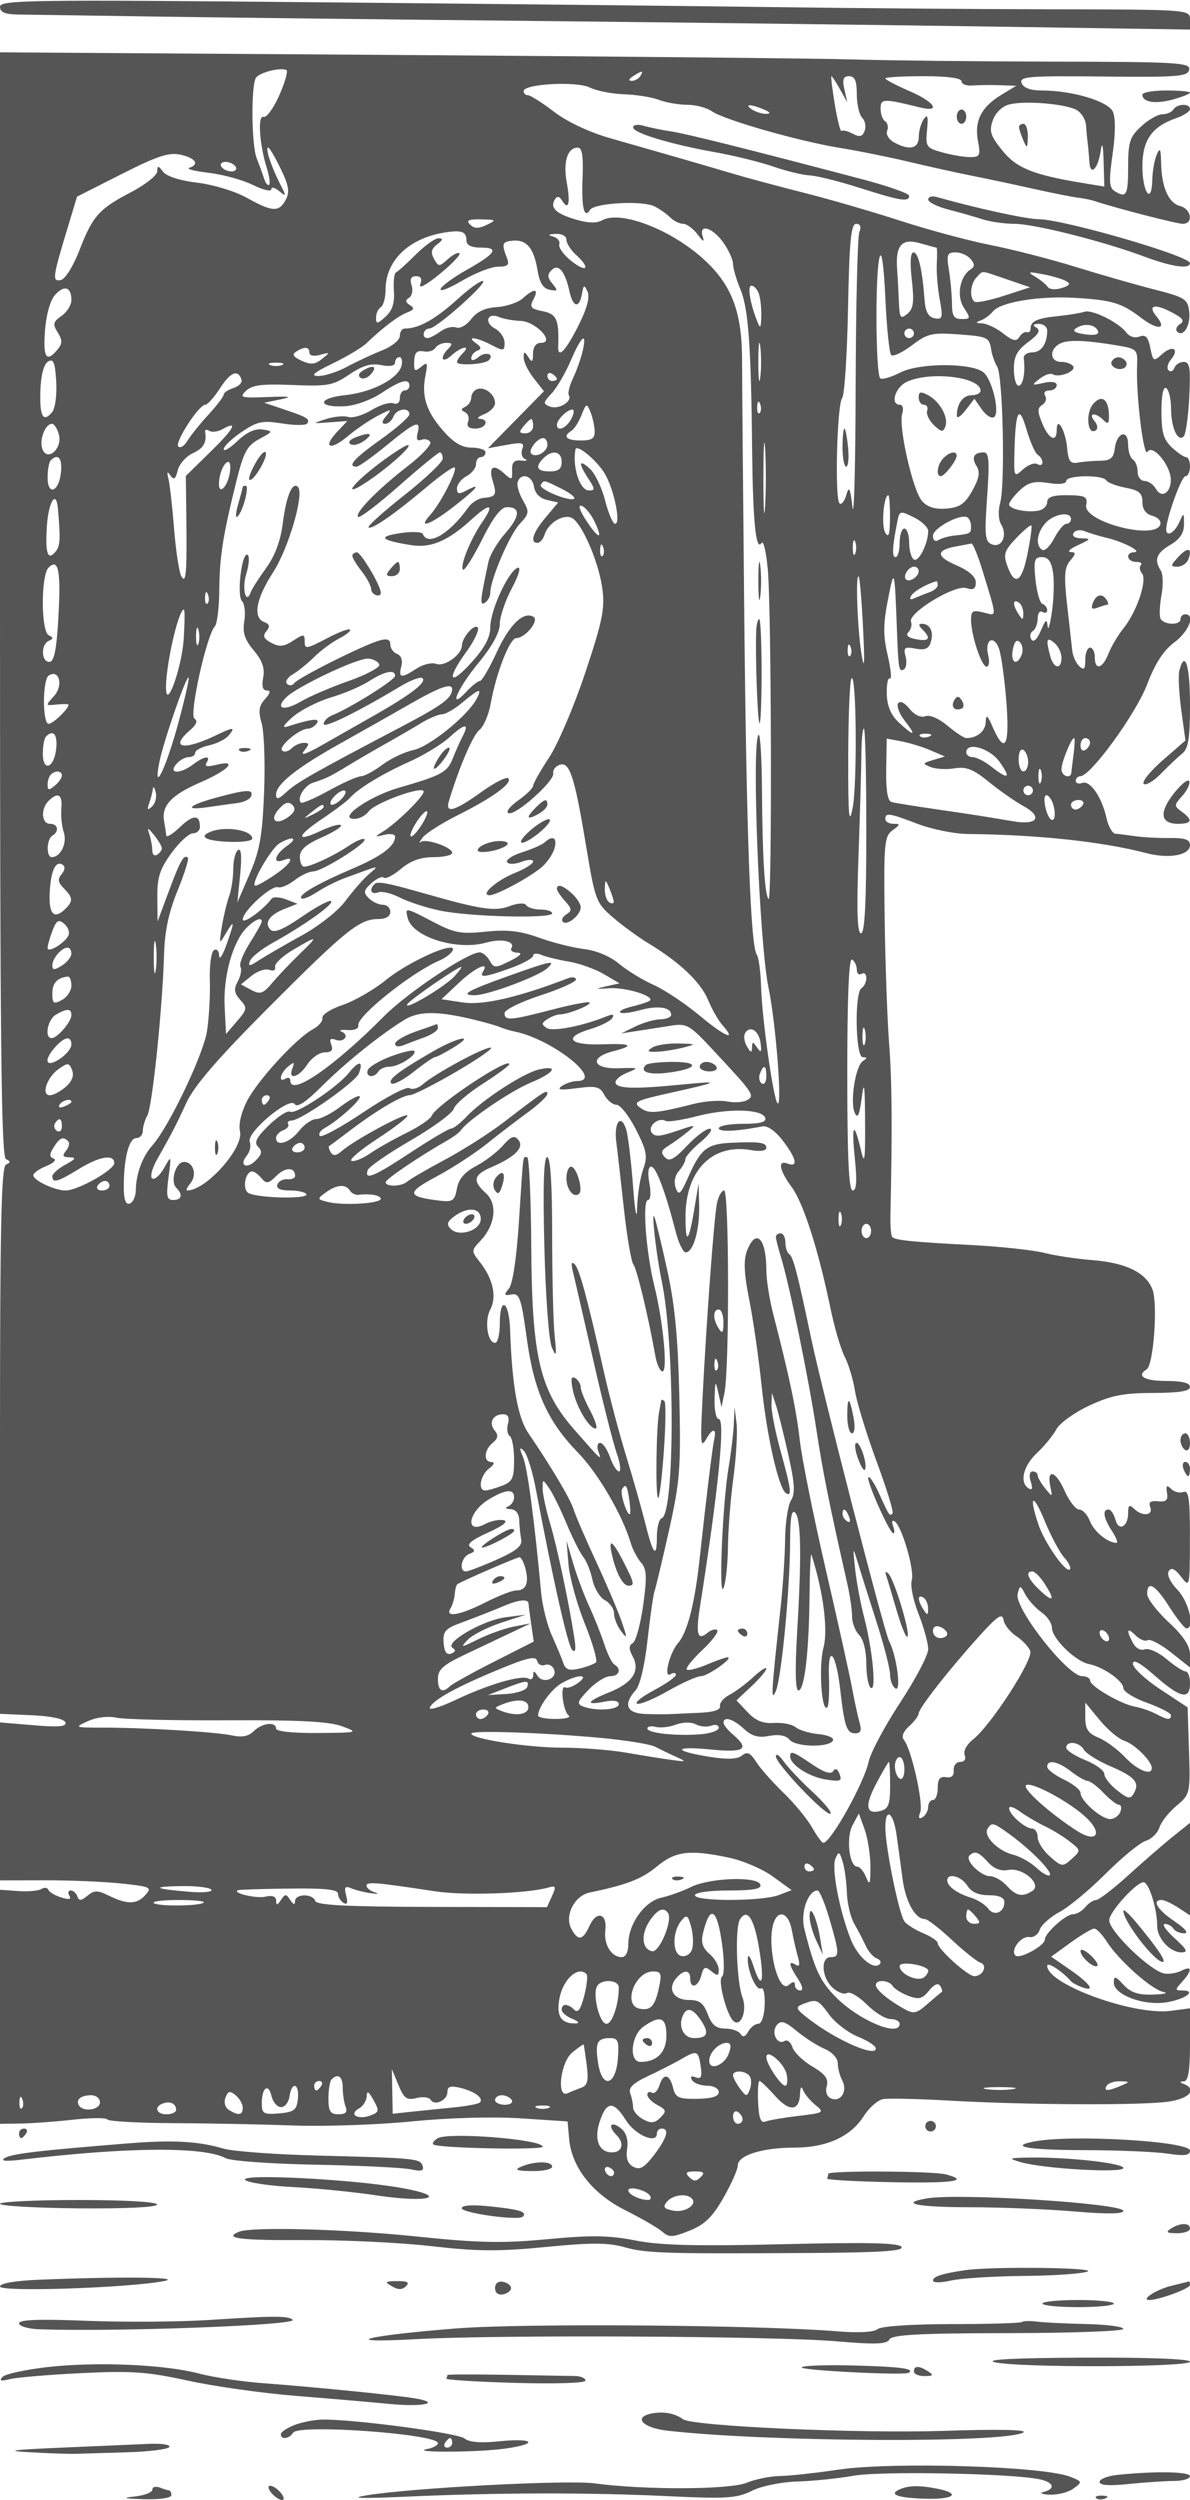 <svg xmlns="http://www.w3.org/2000/svg" version="1.0" width="250" height="525" viewBox="0 0 250 525" preserveAspectRatio="xMidYMid meet">
<g transform="translate(0,525) scale(0.01,-0.01)" fill="#555555" stroke="none">
<path d="M0 52358 c0 -115 102 -159 375 -163 206 -3 1455 -21 2775 -41 1320 -20 4988 -63 8150 -95 3163 -33 7539 -87 9725 -120 l3975 -60 0 210 c0 210 -19 211 -2925 216 -1609 3 -4162 23 -5675 44 -1512 21 -5821 67 -9575 102 -6181 59 -6825 50 -6825 -93z"/>
<path d="M0 39809 c0 -9176 26 -11604 125 -11651 100 -46 100 -70 0 -116 -98 -46 -125 -1304 -125 -5796 l0 -5737 667 -29 c406 -18 683 -77 707 -150 29 -89 -142 -104 -667 -60 l-707 59 0 -1659 0 -1658 952 2 c523 1 1245 -30 1604 -68 613 -66 643 -81 496 -244 -180 -198 -382 -200 -774 -7 -229 113 -299 112 -441 -5 -132 -109 -179 -112 -212 -15 -23 69 -86 125 -139 125 -54 0 -67 -50 -29 -111 47 -76 -6 -87 -169 -36 -131 40 -253 113 -272 161 -18 48 -84 56 -147 17 -62 -39 -283 -58 -491 -43 l-378 27 0 -2457 0 -2458 425 5 c234 3 731 39 1106 81 374 42 701 44 725 5 24 -39 640 -73 1369 -77 729 -3 1865 -25 2525 -49 660 -24 1785 14 2500 85 772 77 1701 103 2287 65 l987 -65 33 -369 c53 -596 493 -1154 1187 -1500 333 -167 679 -368 769 -446 141 -125 216 -122 573 21 318 127 480 284 713 691 165 290 301 596 301 680 0 211 518 373 1190 373 677 0 1184 231 1459 666 111 173 291 332 401 352 110 21 740 6 1400 -31 1582 -91 4004 -103 4586 -23 444 60 623 255 339 370 -100 40 -100 52 0 58 88 6 125 232 125 771 l0 763 -399 -53 c-781 -105 -2601 556 -2601 944 0 94 310 -107 500 -324 28 -32 129 -87 225 -122 302 -112 184 68 -237 359 l-404 280 407 295 c224 162 447 295 497 295 49 0 168 -124 264 -275 252 -394 943 -1008 1189 -1056 115 -23 20 -48 -212 -55 -316 -11 -472 41 -625 205 -177 189 -204 195 -204 45 0 -257 636 -492 1112 -412 397 67 636 248 328 248 -159 0 -160 12 -5 183 215 238 211 348 -10 234 -96 -50 -259 -78 -362 -61 -288 46 -1153 878 -1160 1116 -5 177 605 842 733 799 114 -38 277 -583 275 -918 -2 -256 269 -553 506 -553 150 0 123 58 -140 297 -180 163 -273 298 -208 300 66 2 147 -42 181 -97 34 -55 137 -100 229 -100 102 0 22 99 -206 254 -361 245 -482 446 -269 446 56 0 214 -73 350 -162 l246 -161 0 971 0 972 -356 -285 c-196 -157 -616 -521 -934 -810 -318 -289 -625 -525 -682 -525 -57 0 -160 -68 -228 -150 -68 -83 -186 -150 -262 -150 -148 0 -588 -397 -588 -531 0 -129 -534 -419 -617 -335 -114 114 121 420 298 388 84 -15 179 54 211 152 31 99 219 267 417 374 198 106 637 471 975 810 339 338 715 646 836 684 121 37 250 163 287 280 37 116 198 322 359 456 287 242 291 258 263 1156 l-29 911 -575 380 c-316 209 -575 451 -575 536 0 105 152 22 464 -253 536 -471 736 -514 736 -158 0 138 -42 250 -92 250 -51 0 -232 117 -402 260 -170 143 -375 235 -456 204 -85 -33 -190 24 -248 133 -148 276 -125 340 56 159 87 -87 200 -132 252 -100 51 32 273 -84 492 -257 l398 -316 0 266 c0 187 -134 392 -450 686 -247 230 -450 497 -450 592 0 293 172 193 467 -273 156 -246 317 -448 358 -450 184 -9 53 558 -186 807 -155 162 -230 322 -186 394 54 87 128 53 259 -116 182 -236 184 -228 186 797 2 839 -24 1025 -136 983 -76 -30 -192 -1 -258 64 -93 90 -113 71 -87 -83 25 -155 -17 -195 -188 -177 -159 17 -205 -18 -164 -125 68 -179 -174 -199 -345 -28 -93 93 -120 72 -120 -94 0 -293 -201 -395 -268 -136 -31 115 -95 210 -144 210 -135 0 -105 -180 74 -454 88 -135 130 -246 93 -246 -183 0 -474 238 -557 456 -51 134 -153 244 -226 244 -74 0 -213 181 -310 401 -185 417 -379 466 -295 74 47 -219 44 -220 -110 -31 -86 107 -157 231 -157 275 0 45 -48 81 -107 81 -63 0 -79 -86 -39 -213 45 -143 31 -190 -43 -144 -198 123 -117 471 172 742 156 146 340 371 409 499 69 129 380 354 692 499 457 213 715 264 1341 265 552 2 775 38 775 127 0 83 -167 125 -500 125 -458 0 -635 105 -410 244 144 89 237 1374 122 1676 -137 358 -558 563 -1275 619 -323 25 -773 93 -1001 151 -227 58 -902 131 -1500 163 -1258 65 -1624 102 -1690 168 -27 26 -44 224 -40 438 41 1839 34 2827 -27 3626 -39 514 -81 1701 -94 2638 -20 1565 -7 1713 165 1840 167 121 169 137 19 137 -93 0 -169 45 -169 100 0 140 76 128 688 -105 296 -112 769 -207 1050 -209 1465 -15 2817 -159 3733 -399 490 -129 929 -49 929 169 0 113 -109 150 -425 146 -234 -3 -560 14 -725 38 -165 24 -353 47 -417 52 -64 4 -149 154 -188 332 -97 439 -345 797 -510 734 -74 -28 -135 -8 -135 45 0 53 44 97 98 97 214 0 1167 1311 1400 1925 168 442 345 716 570 883 308 228 451 592 232 592 -55 0 -100 -45 -100 -100 0 -144 -375 -124 -424 22 -23 68 -10 290 27 493 37 204 30 430 -16 503 -146 230 -95 366 201 541 200 118 287 248 286 430 -1 258 -2 258 -103 36 -98 -218 -271 -309 -271 -143 0 230 321 1118 404 1118 53 0 96 90 96 200 0 110 -37 200 -81 200 -45 0 -180 92 -300 204 -174 162 -219 317 -219 756 0 342 38 528 100 490 55 -34 101 -228 102 -431 1 -403 141 -709 266 -584 43 43 96 413 116 822 31 616 12 743 -115 743 -84 0 -172 -56 -197 -125 -25 -69 -80 -92 -123 -52 -42 40 -20 142 51 227 185 223 36 313 -186 113 -179 -162 -190 -156 -248 131 -46 230 -100 287 -228 238 -97 -38 -213 -1 -277 86 -154 210 -721 490 -880 435 -72 -26 -326 -67 -565 -92 -442 -47 -566 -106 -566 -269 0 -51 -35 -81 -79 -67 -43 14 -114 -33 -157 -103 -62 -99 -138 -82 -338 75 -141 112 -340 207 -442 211 -139 6 -147 21 -34 61 83 30 200 116 261 192 156 195 974 329 1726 284 784 -48 974 -106 1391 -423 340 -260 546 -242 322 28 -197 238 -54 283 305 97 243 -125 290 -188 187 -252 -75 -46 -103 -117 -62 -158 130 -131 287 130 253 422 -30 260 -89 298 -733 462 -385 98 -1127 311 -1650 473 -522 162 -1324 368 -1780 458 -457 90 -1312 319 -1900 510 -589 191 -1497 455 -2020 587 -522 132 -1197 313 -1500 403 -713 211 -1668 486 -2575 744 -439 124 -905 343 -1182 554 -252 193 -500 350 -551 350 -50 0 -92 39 -92 86 0 153 1110 213 1391 76 142 -70 467 -134 720 -142 254 -8 583 -61 732 -117 148 -57 415 -103 591 -103 177 0 410 -61 519 -136 263 -183 1825 -629 2697 -771 385 -62 1038 -194 1450 -292 413 -99 998 -228 1300 -288 303 -60 888 -184 1300 -276 413 -92 840 -177 950 -189 110 -12 268 -44 350 -72 470 -154 1718 -476 1848 -476 229 0 183 311 -56 373 -244 64 -389 395 -399 909 -6 297 -24 329 -93 168 -47 -110 -89 -349 -93 -531 -11 -534 -207 -263 -207 287 0 551 198 834 708 1012 161 56 292 142 292 192 0 122 -273 115 -350 -10 -34 -55 -138 -100 -232 -100 -93 0 -293 -114 -444 -254 -240 -222 -274 -329 -274 -850 0 -601 -36 -665 -288 -506 -111 71 -118 219 -38 774 61 425 63 764 6 890 -101 221 -855 446 -1497 446 -235 0 -383 55 -421 156 -53 138 144 153 1714 137 1570 -17 1778 -1 1806 144 30 148 -239 164 -2850 169 -1585 3 -3467 24 -4182 45 -715 22 -5046 65 -9625 95 l-8325 55 0 -11592z m5868 10691 c-120 -273 -270 -478 -333 -455 -127 45 -85 -586 74 -1086 50 -160 70 -313 44 -340 -27 -26 -76 38 -109 142 -33 104 -102 292 -152 419 -109 272 -121 1520 -15 1685 72 113 509 225 641 164 37 -18 -30 -256 -150 -529z m7582 400 c-34 -55 -115 -99 -181 -98 -71 0 -59 40 31 98 192 124 227 124 150 0z m4197 -275 l154 -275 -62 275 c-47 211 -23 275 100 275 120 0 161 -98 161 -380 0 -209 51 -431 113 -493 63 -63 86 -186 52 -275 -48 -123 -106 -137 -250 -60 -104 56 -209 81 -233 57 -25 -25 -89 224 -143 553 -55 329 -87 598 -72 598 14 0 96 -124 180 -275z m2553 168 c0 -59 101 -99 225 -89 124 10 383 13 575 7 l350 -12 -319 -194 c-418 -255 -564 -546 -486 -966 58 -305 41 -339 -165 -338 -127 0 -390 44 -585 99 -336 93 -353 118 -319 474 28 284 11 339 -68 226 -58 -82 -106 -251 -106 -375 -2 -248 -192 -291 -516 -117 -112 59 -178 169 -148 246 29 77 10 166 -42 199 -53 32 -96 151 -96 264 0 215 56 217 825 27 460 -113 312 116 -225 346 -275 119 -500 237 -500 263 0 26 360 47 800 47 502 0 800 -40 800 -107z m2413 -600 c103 -55 194 -200 202 -322 8 -121 24 -288 35 -371 11 -82 27 -260 35 -395 20 -321 186 -153 242 245 27 186 49 98 58 -234 l15 -534 -425 70 c-1065 174 -1416 315 -1716 685 -251 310 -282 408 -202 635 56 160 196 296 344 334 322 84 1172 16 1412 -113z m-6563 7 c132 -57 149 -88 50 -91 -82 -3 -218 38 -300 91 -183 118 -25 118 250 0z m-10153 -1245 c171 -352 193 -487 106 -650 -142 -266 -282 -258 -819 42 -246 137 -705 277 -1038 316 -358 42 -645 133 -718 228 -104 137 -122 138 -125 9 -2 -82 -247 -277 -545 -433 -682 -356 -810 -501 -1092 -1228 -129 -334 -298 -602 -389 -620 -184 -35 -173 49 142 1091 l200 661 935 473 c752 381 996 461 1241 407 313 -69 401 -202 180 -276 -68 -23 119 -70 416 -105 297 -35 713 -150 924 -255 212 -104 385 -145 385 -90 0 55 74 38 165 -38 154 -127 155 -115 13 163 -183 360 -310 750 -244 750 27 0 145 -200 263 -445z m6342 -175 c-26 -635 32 -889 156 -688 90 146 1096 202 1353 75 109 -54 258 -159 332 -233 74 -74 196 -134 271 -134 76 0 213 -101 306 -225 113 -152 148 -168 108 -50 -96 286 199 206 428 -115 114 -160 207 -364 207 -454 0 -89 70 -329 155 -533 167 -400 224 -1177 246 -3373 15 -1501 80 -2142 197 -1953 40 64 99 -190 133 -565 76 -850 90 -6986 16 -6912 -81 81 -130 881 -139 2272 -4 683 -37 1213 -71 1178 -152 -152 14 -4386 208 -5312 152 -725 293 -2530 190 -2427 -88 89 -327 1779 -346 2447 -9 315 -49 617 -89 672 -132 179 -218 2509 -265 7200 -25 2530 -45 4893 -45 5250 3 1026 -204 1593 -778 2129 -683 639 -1770 1064 -2161 845 -118 -66 -302 -60 -559 17 -416 124 -542 246 -435 420 47 77 93 71 150 -22 137 -222 180 -62 100 376 -80 434 14 735 230 735 92 0 120 -172 102 -620z m-7289 220 c34 -55 -6 -100 -88 -100 -83 0 -178 45 -212 100 -34 55 6 100 88 100 83 0 178 -45 212 -100z m5272 -1224 c-169 -81 -259 -79 -345 7 -89 89 -35 115 228 110 324 -6 331 -13 117 -117z m7831 -151 c-38 -96 -72 -1547 -77 -3225 -4 -1677 -34 -2825 -67 -2550 -48 411 -72 456 -130 254 -39 -135 -104 -213 -143 -173 -102 102 -51 2081 57 2211 49 60 104 907 123 1883 27 1411 62 1775 170 1775 88 0 112 -61 67 -175z m-8253 -181 c0 -94 106 -144 306 -144 392 0 311 -123 -308 -471 -273 -153 -516 -332 -541 -398 -26 -66 178 13 453 175 274 162 614 294 755 294 203 0 242 36 188 175 -120 310 -107 350 124 371 287 26 440 -159 516 -625 42 -259 118 -380 255 -406 172 -33 179 -18 58 128 -107 129 -111 192 -18 285 144 144 284 -24 377 -453 73 -333 206 -358 260 -50 35 199 49 204 119 49 52 -118 -14 -360 -199 -725 -266 -526 -428 -690 -418 -424 21 560 -32 681 -324 739 -254 51 -283 87 -197 248 124 231 21 243 -221 25 -99 -90 -345 -173 -546 -186 -248 -15 -422 -96 -540 -252 -96 -128 -236 -206 -315 -176 -78 30 -228 -8 -332 -84 -105 -77 -227 -139 -271 -139 -134 0 -91 200 44 202 152 3 1264 998 1116 998 -58 0 -282 -160 -498 -356 -498 -451 -840 -644 -1143 -644 -55 0 -100 -70 -100 -155 0 -86 -167 -222 -375 -304 -206 -82 -539 -237 -739 -345 -200 -108 -470 -194 -600 -192 -174 2 -95 71 304 264 296 144 615 333 707 422 355 338 669 576 855 647 148 57 162 92 60 156 -97 60 -102 101 -19 153 64 39 88 157 54 262 -42 132 -13 192 93 192 104 0 133 -55 88 -173 -40 -102 125 -15 405 215 260 212 449 410 420 438 -28 29 -138 -26 -243 -121 -182 -165 -197 -165 -292 5 -74 133 -57 210 66 304 121 91 129 127 31 129 -74 2 -290 -152 -480 -342 -190 -190 -376 -358 -415 -375 -38 -16 -59 -192 -45 -389 18 -255 -33 -413 -175 -541 -174 -158 -200 -160 -200 -21 0 87 45 187 100 221 55 34 100 196 100 361 0 632 509 1108 1300 1215 311 43 400 2 400 -182z m2100 21 c0 -73 90 -215 200 -315 313 -283 234 -392 -95 -133 -162 128 -277 286 -255 352 21 65 -37 139 -131 163 -120 32 -104 48 56 56 128 7 225 -46 225 -123z m7774 -165 c14 0 17 -146 7 -325 -11 -179 16 -520 60 -759 72 -391 61 -431 -106 -400 -131 25 -193 137 -211 385 -47 638 -132 999 -233 999 -64 0 -77 -215 -35 -579 52 -466 34 -605 -95 -712 -143 -118 -163 -90 -177 254 -8 213 -25 522 -37 687 -36 498 98 652 477 543 179 -51 336 -93 350 -93z m-952 -2256 c40 -39 235 52 434 203 321 245 426 271 950 233 652 -47 676 -58 720 -336 16 -107 72 -261 123 -344 120 -191 170 -2464 64 -2855 -47 -172 -39 -363 19 -457 140 -228 16 -500 -192 -420 -147 56 -159 179 -102 998 53 751 40 934 -69 934 -211 0 -267 -106 -153 -289 78 -125 56 -255 -89 -514 -154 -278 -262 -353 -540 -377 -239 -20 -399 28 -514 155 -196 216 -503 1571 -418 1840 32 102 10 185 -48 185 -214 0 -100 371 148 484 496 226 1545 99 1545 -188 0 -53 -85 -96 -189 -96 -182 0 -313 -185 -309 -433 1 -64 85 -10 185 121 l183 238 157 -224 c86 -123 201 -197 255 -163 126 78 -21 743 -207 929 -215 214 -1350 220 -1762 9 -186 -96 -373 -151 -418 -124 -99 61 -113 2204 -16 2547 44 153 90 -183 121 -867 28 -614 83 -1149 122 -1189z m1671 2015 c85 -103 86 -160 6 -210 -234 -145 -312 -565 -149 -812 145 -222 142 -237 -48 -237 -161 0 -202 66 -203 325 -1 179 -29 494 -63 700 -55 329 -38 375 139 375 110 0 253 -63 318 -141z m759 -425 l489 -167 -542 -176 c-298 -97 -577 -155 -620 -128 -119 74 -95 381 41 517 144 144 53 151 632 -46z m1239 -34 c108 -58 88 -93 -87 -149 -126 -40 -257 -30 -291 22 -35 52 -153 148 -263 215 -173 104 -152 112 150 55 193 -36 414 -100 491 -143z m-20891 -400 c0 -104 -93 -254 -207 -334 -179 -125 -190 -174 -81 -347 102 -164 101 -233 -5 -361 -233 -281 -305 -170 -261 403 25 335 110 636 212 747 193 214 342 167 342 -108z m14439 142 c34 -87 58 -301 55 -475 -6 -260 -21 -281 -85 -117 -153 388 -212 750 -122 750 51 0 119 -71 152 -158z m-5001 -581 c323 -12 737 -461 424 -461 -101 0 -163 -85 -164 -225 -1 -182 -20 -196 -98 -75 -85 131 -97 129 -98 -12 -1 -88 94 -283 212 -433 l213 -271 -588 -599 -589 -599 391 71 c332 61 382 47 331 -86 -34 -87 -7 -182 59 -212 65 -29 29 -43 -81 -31 -149 16 -198 -35 -192 -203 7 -212 -3 -216 -176 -59 -226 205 -324 125 -226 -183 86 -273 59 -319 -196 -338 -104 -7 -251 -100 -325 -204 -391 -554 -849 -821 -952 -555 -18 48 -235 55 -483 17 -471 -73 -408 -145 222 -249 425 -71 784 80 1290 542 388 355 486 325 216 -65 -245 -356 -472 -920 -400 -993 31 -30 210 252 398 628 235 470 399 684 525 684 291 0 277 -191 -40 -554 -162 -185 -319 -452 -349 -592 -177 -822 -186 -931 -75 -862 62 38 113 133 113 210 0 272 403 1214 618 1445 202 216 207 253 68 496 -83 144 -133 317 -110 385 68 205 308 136 342 -99 20 -136 123 -242 270 -277 l238 -55 -263 -313 c-268 -319 -337 -534 -170 -534 52 0 119 79 149 175 85 268 444 461 607 326 222 -184 537 -947 606 -1467 55 -414 0 -685 -359 -1759 -232 -699 -574 -1500 -759 -1781 -186 -281 -337 -549 -337 -596 0 -46 -143 -186 -317 -310 -178 -126 -265 -244 -198 -266 153 -51 974 683 938 839 -15 64 43 143 128 176 214 82 317 -230 558 -1680 194 -1169 212 -1217 571 -1525 203 -175 543 -422 755 -550 642 -387 1087 -810 1240 -1180 80 -194 215 -431 301 -528 316 -355 56 -247 -477 198 -302 252 -738 542 -970 646 -231 103 -557 303 -725 444 -182 153 -477 278 -730 307 -233 28 -660 135 -949 239 -398 144 -667 174 -1119 127 -518 -54 -658 -29 -1098 201 -600 314 -602 314 -542 81 105 -399 1040 -687 1657 -510 316 90 608 24 521 -117 -31 -50 26 -93 125 -96 119 -5 67 -63 -153 -173 -312 -155 -339 -155 -430 7 -53 95 -147 172 -210 172 -250 0 -1517 -846 -2006 -1339 -1057 -1066 -1970 -1694 -1970 -1355 0 58 -45 78 -100 44 -159 -99 -116 113 52 252 128 106 142 99 90 -38 -99 -256 135 -193 317 86 90 138 254 250 363 250 142 0 182 46 138 161 -44 114 -19 145 86 105 180 -70 307 96 130 169 -69 29 -13 44 124 34 147 -11 241 30 227 100 -36 186 1117 1107 1698 1357 227 97 380 274 238 274 -230 0 -991 -381 -1351 -676 -250 -205 -659 -441 -909 -526 -249 -84 -442 -206 -429 -272 13 -66 -77 -174 -200 -240 -350 -187 -1164 -1075 -1388 -1513 -119 -233 -178 -490 -145 -625 88 -349 -710 -1248 -1108 -1248 -32 0 -2 67 66 149 147 177 65 451 -134 451 -173 0 -295 -410 -162 -543 145 -145 117 -257 -64 -257 -135 0 -151 79 -99 475 62 471 62 473 -93 197 -86 -153 -198 -252 -248 -221 -50 31 -7 206 95 389 333 592 390 702 625 1208 164 354 666 935 1731 2002 1609 1614 1902 1850 2296 1850 159 0 254 56 254 150 0 83 -71 150 -157 150 -87 0 -220 62 -296 138 -118 118 -109 165 58 317 108 97 225 149 259 114 35 -35 196 48 358 184 203 171 414 247 686 247 215 0 392 41 392 90 0 120 -561 312 -663 227 -44 -37 -25 6 43 95 67 89 403 302 746 474 731 366 1149 672 1052 770 -38 38 -297 -94 -574 -294 -555 -398 -755 -454 -674 -187 213 707 508 1395 642 1497 87 68 194 315 236 550 117 651 401 1378 538 1378 187 0 487 368 363 445 -208 128 -506 -159 -776 -746 -151 -330 -309 -599 -350 -599 -41 0 -167 -98 -279 -219 -402 -431 -203 50 246 595 291 353 450 644 450 821 0 150 113 486 252 747 148 278 199 457 125 433 -192 -63 -575 -886 -576 -1239 -1 -222 -115 -438 -397 -750 -465 -515 -535 -367 -106 225 164 227 272 454 241 505 -63 102 -331 -199 -336 -378 -5 -192 -367 -448 -539 -381 -91 34 -276 -9 -411 -98 -324 -212 -387 -203 -322 45 33 126 -2 227 -89 261 -78 30 -142 120 -142 200 0 104 -66 128 -225 84 -327 -90 -1713 -784 -1795 -898 -38 -54 -105 -59 -150 -13 -44 46 9 134 117 197 108 62 311 226 450 363 139 138 377 314 528 392 151 78 254 162 229 187 -25 25 -229 -50 -453 -167 -486 -253 -501 -255 -501 -60 0 135 -29 134 -243 -7 -193 -126 -288 -135 -457 -45 -161 86 -186 146 -104 245 81 98 70 147 -43 190 -246 94 -178 484 183 1044 329 510 662 1656 523 1796 -118 117 -247 -196 -319 -769 -45 -360 -164 -679 -348 -933 -154 -212 -299 -439 -322 -504 -103 -288 -193 67 -96 381 59 192 71 372 28 399 -121 75 -234 -857 -118 -973 55 -55 76 -243 48 -418 -40 -243 8 -390 198 -616 181 -215 236 -374 199 -570 -35 -181 -10 -272 75 -272 89 0 78 -54 -37 -181 -129 -143 -144 -251 -70 -510 52 -181 75 -830 51 -1444 -36 -915 -90 -1223 -302 -1715 l-259 -600 58 582 c38 383 24 560 -43 519 -56 -35 -102 -215 -102 -400 0 -186 -39 -442 -86 -569 -47 -128 -115 -412 -152 -632 -63 -389 -61 -393 83 -150 187 317 189 254 8 -250 -79 -220 -146 -319 -149 -219 -2 100 -51 152 -109 116 -58 -36 -97 -320 -87 -631 10 -311 -17 -791 -59 -1066 -76 -497 -803 -2017 -1146 -2400 -209 -233 -345 -599 -350 -941 -2 -132 -59 -260 -128 -283 -86 -29 -125 81 -125 353 0 598 109 1021 263 1021 75 0 137 68 137 151 0 84 43 230 96 325 104 190 318 2255 350 3374 13 491 98 892 283 1345 145 355 243 666 218 692 -82 81 -162 -59 -402 -706 l-235 -631 -5 510 c-4 413 52 589 296 925 165 228 367 415 450 415 82 0 149 60 149 133 0 265 -141 265 -418 0 -155 -149 -285 -228 -290 -177 -4 52 -24 181 -43 287 -63 334 145 560 758 826 605 262 807 488 328 368 -186 -46 -244 -32 -194 48 98 159 -52 138 -285 -38 -270 -204 -526 -202 -356 3 68 83 186 150 262 150 76 0 138 41 138 92 0 51 132 121 293 156 161 36 347 129 412 208 149 180 101 180 -265 4 -690 -332 -989 -271 -542 111 131 113 161 193 87 238 -117 73 253 1746 428 1936 48 52 90 390 93 750 6 711 77 1160 357 2289 156 627 227 759 485 897 294 159 296 164 66 200 -155 23 -334 -59 -525 -241 -159 -153 -289 -230 -289 -172 0 58 169 220 375 360 329 223 434 245 854 179 263 -42 500 -41 526 1 59 96 2 130 -505 300 l-400 135 350 72 c261 54 191 66 -273 48 -567 -23 -608 -12 -458 131 129 122 343 148 979 121 740 -31 850 -10 1191 221 277 188 454 240 669 197 184 -36 292 -16 292 55 0 61 41 112 91 112 49 0 69 -82 43 -183 -72 -272 -618 -556 -1184 -615 -581 -60 -594 -261 -15 -234 220 11 552 129 773 275 411 273 592 320 592 157 0 -55 -45 -100 -100 -100 -55 0 -100 -72 -100 -161 0 -95 -56 -139 -137 -108 -75 29 -282 -35 -459 -143 -177 -108 -396 -172 -488 -144 -91 29 -301 9 -466 -44 -297 -96 -297 -97 73 -69 l374 28 -216 -229 c-313 -334 -144 -401 227 -89 174 147 457 339 629 428 291 150 303 150 176 -4 -93 -112 -100 -165 -22 -165 63 0 141 68 173 150 64 167 336 207 336 50 0 -55 -269 -292 -597 -525 -562 -400 -719 -575 -514 -575 48 0 334 203 635 450 603 496 724 545 649 257 -34 -129 -8 -176 78 -143 71 27 155 7 188 -46 32 -52 -177 -277 -465 -500 -635 -490 -1130 -995 -1052 -1073 31 -32 417 260 857 649 440 388 827 706 861 706 33 0 60 -59 60 -132 0 -72 -361 -416 -803 -764 -441 -348 -781 -653 -755 -679 59 -59 557 287 1235 859 291 244 549 424 574 398 61 -61 -297 -756 -512 -994 -281 -311 -3 -212 495 175 495 386 595 513 266 337 -159 -85 -200 -76 -200 43 0 82 90 198 200 257 110 59 200 173 200 254 0 80 45 146 100 146 55 0 100 45 100 100 0 55 -130 100 -290 100 -206 0 -378 101 -598 352 -357 406 -461 729 -374 1164 53 266 41 291 -88 184 -123 -102 -150 -95 -150 38 0 259 39 311 216 281 92 -16 195 19 231 76 36 58 139 105 229 105 128 0 137 -27 44 -120 -194 -194 -137 -327 63 -145 208 188 421 229 237 45 -66 -66 -120 -149 -120 -184 0 -82 580 -49 667 38 130 130 -65 192 -215 68 -91 -75 -152 -85 -152 -23 0 58 56 127 125 155 94 38 88 77 -25 157 -220 156 6 131 325 -36 254 -132 275 -129 275 47 0 105 -91 240 -203 299 -236 127 -156 347 88 241 91 -39 294 -76 453 -81z m11062 -203 c0 -277 -124 -458 -315 -458 -107 0 -186 -56 -178 -125 38 -293 -14 -575 -107 -575 -55 0 -100 156 -100 347 0 270 67 396 300 569 216 159 265 244 175 301 -89 57 -75 80 50 81 96 1 175 -62 175 -140z m1069 -16 c23 -68 -79 -91 -276 -62 -224 33 -275 71 -178 133 169 109 407 72 454 -71z m-3869 -42 c0 -55 -45 -100 -100 -100 -55 0 -100 45 -100 100 0 55 45 100 100 100 55 0 100 -45 100 -100z m-3228 -925 c-22 -179 -40 -32 -40 325 0 358 18 504 40 325 23 -179 23 -471 0 -650z m-3732 550 c-35 -151 -125 -404 -200 -562 -75 -158 -116 -322 -89 -364 79 -128 -215 -307 -394 -238 -153 59 -150 83 31 277 109 117 290 426 402 687 225 526 348 625 250 200z m11236 120 c414 -70 426 -82 412 -433 -24 -614 137 -1933 220 -1799 105 170 484 -282 489 -582 4 -283 -196 -407 -315 -195 -51 90 -157 164 -237 164 -80 0 -145 87 -145 194 0 107 -45 222 -100 256 -55 34 -100 175 -100 314 0 330 -239 259 -280 -82 -24 -199 -88 -254 -300 -257 -149 -2 -360 -19 -470 -39 -164 -30 -206 26 -232 314 -34 365 -218 678 -218 370 0 -272 -165 -197 -304 139 -104 252 -104 324 1 389 71 44 98 130 60 191 -39 63 -2 111 87 111 86 0 156 50 156 111 0 69 -103 87 -275 48 -258 -58 -263 -53 -85 86 104 82 228 125 276 95 130 -80 495 61 430 167 -32 51 -145 93 -252 93 -233 0 -258 254 -37 378 166 93 525 83 1219 -33z m-16976 -152 c0 -62 94 -81 225 -45 214 59 216 55 40 -86 -145 -117 -237 -125 -428 -38 -177 81 -208 133 -115 192 177 112 278 104 278 -23z m-5406 -1250 c-189 -228 -265 -85 -245 462 11 318 72 546 159 601 114 71 148 -11 173 -417 17 -284 -21 -567 -87 -646z m4831 991 c-69 -28 -181 -28 -250 0 -69 28 -12 50 125 50 138 0 194 -22 125 -50z m-851 -307 c20 -60 -55 -139 -168 -175 -114 -36 -206 -98 -206 -138 0 -40 -146 -232 -325 -426 -179 -195 -376 -441 -438 -546 -63 -106 -148 -159 -190 -119 -85 81 429 877 566 877 47 0 187 157 311 349 220 340 376 401 450 178z m6626 17 c0 -24 -45 -44 -100 -44 -55 0 -100 48 -100 106 0 58 45 78 100 44 55 -34 100 -82 100 -106z m4260 -717 c-33 -33 -56 26 -52 131 5 117 28 141 60 61 29 -72 26 -159 -8 -192z m-3467 -377 c5 -157 -57 -200 -293 -200 -305 0 -386 85 -194 204 59 36 154 185 211 331 99 249 110 253 187 65 45 -110 85 -290 89 -400z m-493 250 c-106 -197 -300 -275 -300 -120 0 105 217 320 324 320 45 0 35 -90 -24 -200z m9802 -751 c54 -33 98 -106 98 -161 0 -55 -48 -70 -106 -34 -59 36 -194 -14 -301 -110 -190 -173 -194 -165 -181 365 21 874 96 1013 254 471 76 -259 181 -498 236 -531z m-10602 601 c0 -82 -73 -150 -162 -150 -133 0 -140 27 -38 150 68 83 141 150 162 150 21 0 38 -67 38 -150z m-9963 -175 c79 -297 -246 -581 -347 -303 -69 190 60 528 202 528 47 0 112 -101 145 -225z m3178 -369 l-511 -501 10 -828 c15 -1221 -4 -1455 -105 -1277 -46 83 -115 533 -152 1000 -37 468 -91 940 -119 1050 -37 145 -25 163 42 65 72 -103 108 -77 154 108 34 134 175 294 314 358 230 105 300 227 261 451 -8 46 32 55 88 20 56 -35 180 -19 276 35 343 192 247 12 -258 -481z m11659 -1127 c-19 -346 -36 -89 -36 571 0 660 16 943 36 629 20 -314 20 -854 0 -1200z m-4574 1282 c0 -150 -243 -285 -339 -188 -71 70 127 327 251 327 49 0 88 -63 88 -139z m1214 -622 c192 -339 333 -1039 209 -1039 -47 0 -142 221 -211 491 -69 270 -213 569 -319 665 -235 213 -249 122 -31 -210 140 -213 141 -246 11 -246 -190 0 -351 487 -284 862 23 127 467 -245 625 -523z m-914 261 c0 -147 -67 -200 -250 -200 -273 0 -316 94 -130 280 184 184 380 143 380 -80z m-10519 -217 c-41 -414 -281 -506 -281 -108 0 160 30 322 67 358 153 153 244 47 214 -250z m3543 -34 c-53 -281 -224 -443 -224 -213 0 210 108 464 197 464 41 0 54 -113 27 -251z m18419 -138 c30 -48 213 -118 406 -154 282 -53 351 -112 351 -300 0 -153 72 -253 211 -289 117 -31 190 -113 164 -186 -116 -330 -1614 62 -1556 406 33 192 -11 212 -469 212 -236 0 -350 -46 -350 -143 0 -78 -79 -159 -175 -179 -245 -50 -625 29 -625 130 0 46 101 179 225 296 178 167 303 199 600 153 225 -36 375 -19 375 42 0 124 767 136 843 12z m-11452 -171 c177 -89 300 -183 273 -210 -80 -79 -758 199 -703 288 66 106 56 108 430 -78z m6906 -615 c-2 -353 -28 -433 -100 -310 -85 146 -32 785 66 785 20 0 36 -214 34 -475z m-17481 200 c56 -626 49 -789 -40 -899 -171 -214 -227 -64 -192 514 32 517 196 789 232 385z m11268 -265 c197 -404 99 -399 -168 8 -139 211 -179 337 -99 311 73 -24 193 -168 267 -319z m7016 -211 c0 -260 -200 -661 -300 -599 -55 34 -100 194 -100 356 0 162 -45 294 -100 294 -55 0 -100 -135 -100 -300 0 -165 -39 -300 -86 -300 -80 0 -67 225 42 767 42 207 59 210 344 68 165 -82 300 -211 300 -286z m900 95 c0 -149 -10 -154 -361 -192 -117 -13 -263 -55 -325 -94 -67 -41 -114 -4 -114 91 0 162 583 473 724 386 42 -26 76 -112 76 -191z m2100 156 c0 -55 -44 -100 -97 -100 -54 0 -168 -136 -255 -303 -86 -167 -200 -277 -252 -244 -148 91 -114 361 69 564 177 195 535 250 535 83z m-915 -737 c-121 -603 -269 -683 -429 -230 -80 226 -51 311 193 566 157 164 301 284 319 267 17 -18 -20 -289 -83 -603z m1673 340 c356 -86 752 -295 567 -300 -190 -5 -149 -203 42 -203 91 0 137 -30 101 -66 -37 -36 -26 -115 24 -175 115 -139 -111 -811 -389 -1153 -114 -141 -256 -380 -315 -531 -126 -321 -288 -363 -288 -75 0 110 -45 200 -100 200 -55 0 -100 -114 -100 -254 0 -199 -27 -229 -125 -137 -69 64 -136 212 -149 329 -12 117 -61 550 -108 962 -68 609 -56 783 64 925 125 147 126 176 8 183 -77 5 -5 70 160 146 272 124 279 137 69 141 -137 3 -204 48 -165 112 37 59 140 76 231 38 91 -37 304 -101 473 -142z m-5292 -328 c-28 -69 -50 -12 -50 125 0 138 22 194 50 125 28 -69 28 -181 0 -250z m-5306 -48 c-33 -33 -56 26 -52 131 5 117 28 141 60 61 29 -72 26 -159 -8 -192z m7979 -302 c315 -1032 313 -960 22 -887 -221 56 -261 33 -261 -149 0 -326 219 -989 327 -989 52 0 67 110 33 244 -80 319 115 437 226 137 47 -127 117 -625 155 -1106 75 -940 -26 -1136 -283 -550 -114 263 -143 284 -150 111 -7 -193 -181 -336 -409 -336 -46 0 -223 117 -393 260 -182 153 -374 235 -466 200 -95 -37 -227 25 -333 156 -106 131 -201 175 -240 112 -35 -57 28 -222 142 -366 253 -322 201 -337 -124 -36 -169 157 -247 342 -255 600 -5 205 24 352 66 326 42 -26 21 191 -46 481 -98 420 -97 660 4 1173 136 691 140 675 190 -656 30 -808 42 -871 147 -806 49 31 65 153 34 271 -49 187 -22 208 207 164 196 -38 279 -3 322 134 68 213 -14 387 -180 387 -82 0 -80 -34 6 -120 188 -188 142 -256 -137 -203 -170 32 -223 83 -158 148 55 55 79 153 54 218 -70 182 919 784 1161 707 150 -48 200 -18 200 120 0 119 -145 246 -414 362 -430 186 -425 317 14 396 138 25 276 51 307 58 31 8 135 -245 232 -561z m1484 -50 c27 -179 16 -550 -24 -825 -40 -275 -80 -410 -90 -300 -15 162 -42 143 -144 -96 -79 -184 -154 -253 -198 -182 -38 63 -25 142 31 177 56 35 102 153 102 263 0 110 45 172 100 138 55 -34 100 -18 100 36 0 53 -44 112 -99 131 -54 18 -120 247 -147 508 -41 412 -23 475 136 475 131 0 198 -94 233 -325z m-20897 -950 c-40 -687 -89 -925 -190 -925 -171 0 -180 363 -11 442 100 46 100 70 0 116 -165 77 -168 1259 -4 1423 208 208 262 -70 205 -1056z m18074 981 c0 -118 -195 -244 -267 -173 -71 72 55 267 173 267 52 0 94 -42 94 -94z m-1168 -1206 c37 -739 28 -902 -31 -550 -87 519 -131 1715 -61 1642 22 -23 64 -514 92 -1092z m1568 912 c0 -49 -79 -116 -175 -150 -96 -34 -238 -90 -314 -125 -91 -41 -113 -22 -65 57 58 94 334 250 529 300 14 3 25 -34 25 -82z m-15340 -385 c-33 -33 -56 26 -52 131 5 117 28 141 60 61 29 -72 26 -159 -8 -192z m17138 -208 c-1 -146 -14 -148 -98 -19 -127 196 -127 328 0 250 55 -34 99 -138 98 -231z m-17639 -544 c-37 -561 -341 -1445 -369 -1075 -32 410 252 1700 374 1700 20 0 17 -281 -5 -625z m307 -102 c-28 -68 -49 12 -47 177 3 165 25 220 50 123 26 -97 24 -232 -3 -300z m17300 -216 c-98 -255 -242 -179 -189 100 33 172 82 224 149 157 55 -55 73 -171 40 -257z m834 -69 c0 -261 -164 -236 -237 37 -94 350 -75 410 87 275 83 -68 150 -209 150 -312z m-4440 39 c-33 -33 -56 26 -52 131 5 117 28 141 60 61 29 -72 26 -159 -8 -192z m-9891 -183 c19 -58 -270 -213 -642 -344 -372 -131 -825 -325 -1006 -431 -357 -210 -551 -156 -310 85 232 232 1517 837 1731 815 106 -10 208 -67 227 -125z m-6835 -662 c-179 -198 -179 -202 16 -181 110 12 234 17 275 11 93 -15 -296 -412 -403 -412 -133 0 -130 933 3 1015 222 137 310 -211 109 -433z m7166 425 c0 -87 -931 -670 -1323 -829 -97 -39 -177 -121 -177 -181 0 -100 702 244 1629 800 209 125 411 197 449 159 86 -87 -252 -346 -1028 -787 -330 -187 -825 -469 -1100 -625 -321 -183 -451 -223 -363 -114 117 145 116 170 -5 170 -78 0 -195 -53 -260 -118 -65 -65 -152 -85 -194 -43 -84 83 355 455 541 459 66 1 151 54 190 117 69 111 -112 90 -625 -73 -117 -37 -75 36 116 202 165 143 525 327 800 409 275 81 635 234 800 340 330 212 550 257 550 114z m-4560 -1013 c-256 -939 -533 -1503 -391 -794 87 433 566 1818 613 1771 19 -18 -81 -458 -222 -977z m14172 -1764 c-76 -384 -94 -170 -92 1070 2 853 32 1595 67 1650 105 166 126 -2205 25 -2720z m-8414 2495 c-3 -184 -206 -334 -1048 -777 -1878 -987 -2206 -1173 -2425 -1375 -174 -160 -225 -174 -225 -58 0 216 435 562 1348 1072 441 247 1095 616 1452 821 646 370 901 460 898 317z m512 -206 c-189 -353 -986 -998 -1321 -1069 -186 -39 -482 -179 -657 -311 -175 -131 -378 -240 -450 -241 -73 -1 -376 -136 -673 -300 -298 -164 -563 -278 -588 -253 -88 89 76 360 252 417 282 91 357 127 727 353 193 117 553 327 800 466 248 139 585 335 750 436 165 100 361 182 436 183 74 0 269 113 432 250 353 297 423 313 292 69z m-292 -784 c-53 -102 -146 -309 -206 -461 -116 -294 -226 -354 -1138 -618 -619 -179 -1289 -647 -935 -653 104 -2 241 68 305 156 136 185 1156 554 1156 417 0 -105 -571 -666 -860 -843 -176 -109 -174 -114 35 -64 124 30 225 13 225 -38 0 -200 -278 -409 -900 -675 -744 -319 -1140 -550 -1067 -622 27 -27 175 32 329 133 153 101 416 233 584 294 780 286 728 279 495 73 -116 -101 -333 -351 -484 -554 -153 -208 -557 -527 -919 -726 -355 -195 -757 -428 -894 -517 -204 -134 -238 -137 -191 -15 31 80 245 251 477 379 665 368 1289 813 1227 875 -31 32 -307 -115 -612 -325 -392 -270 -585 -351 -661 -275 -142 142 -25 313 301 440 l265 105 -242 92 c-133 51 -269 58 -301 15 -181 -240 -607 -546 -607 -436 0 174 602 724 739 676 61 -21 218 45 349 147 132 102 308 185 392 185 185 0 1148 605 1077 676 -28 28 -176 -34 -329 -137 -307 -208 -802 -439 -939 -439 -49 0 -89 93 -89 206 0 148 128 262 458 408 252 111 434 227 404 257 -30 31 -218 -22 -417 -116 -538 -256 -526 -119 23 249 265 178 527 375 582 439 172 197 679 506 1250 761 303 135 683 367 846 516 325 296 421 301 272 15z m8482 -1985 c0 -1510 -33 -2150 -111 -2150 -79 0 -95 465 -53 1625 32 894 59 1861 61 2150 2 289 26 525 53 525 28 0 50 -967 50 -2150z m-17019 1733 c-41 -414 -281 -506 -281 -108 0 160 30 322 67 358 153 153 244 47 214 -250z m18338 249 c-72 -29 -159 -26 -192 8 -33 33 26 56 131 52 117 -5 141 -28 61 -60z m31 -289 l300 -129 -245 -74 c-227 -68 -230 -79 -50 -150 107 -41 333 -53 501 -25 243 40 392 -19 714 -282 224 -183 550 -411 725 -507 419 -229 304 -410 -206 -324 -697 118 -828 138 -1639 256 -440 64 -855 131 -921 149 -81 23 -118 251 -111 683 l11 649 311 -58 c170 -33 445 -117 610 -188z m3006 -68 c-23 -179 -46 -359 -49 -400 -13 -141 -207 -75 -207 70 0 149 205 655 265 655 18 0 14 -146 -9 -325z m344 231 c0 -52 -45 -122 -100 -156 -55 -34 -100 8 -100 94 0 86 45 156 100 156 55 0 100 -42 100 -94z m-1900 -406 c248 -348 187 -383 -173 -100 -140 110 -315 200 -390 200 -76 0 -137 45 -137 100 0 231 494 90 700 -200z m600 -6 c0 -107 -45 -194 -100 -194 -55 0 -100 115 -100 256 0 145 43 229 100 194 55 -34 100 -149 100 -256z m266 -419 c-28 -69 -50 -12 -50 125 0 138 22 194 50 125 28 -69 28 -181 0 -250z m-20566 137 c0 -48 -67 -144 -150 -212 -122 -101 -150 -97 -150 21 0 80 30 176 67 212 95 95 233 83 233 -21z m1895 -648 c-97 -88 -110 -73 -60 69 36 101 70 236 77 300 6 64 33 33 59 -69 26 -102 -8 -237 -76 -300z m18505 336 c0 -55 -45 -100 -100 -100 -55 0 -100 45 -100 100 0 55 45 100 100 100 55 0 100 -45 100 -100z m-14500 -150 c-68 -82 -169 -150 -224 -150 -56 0 -45 66 24 150 68 83 169 150 224 150 56 0 45 -66 -24 -150z m-5911 -225 c-14 -151 9 -378 51 -505 75 -227 -67 -520 -252 -520 -121 0 -111 374 12 450 151 93 120 250 -50 250 -179 0 -199 311 -30 480 196 196 297 138 269 -155z m20845 54 c54 -206 13 -364 -72 -271 -101 113 -164 492 -80 492 52 0 121 -99 152 -221z m-16074 -233 c-262 -193 -412 -69 -199 166 126 139 204 162 282 84 76 -78 53 -149 -83 -250z m16690 254 c-34 -55 -104 -100 -156 -100 -52 0 -94 45 -94 100 0 55 70 100 156 100 86 0 128 -45 94 -100z m-15950 -46 c0 -26 -101 -96 -225 -156 -216 -105 -217 -103 -31 46 204 164 256 186 256 110z m2044 -398 c-94 -144 -191 -242 -216 -218 -24 25 33 162 128 306 94 144 191 242 216 218 24 -25 -33 -162 -128 -306z m-5444 -469 c0 -41 -45 -103 -100 -137 -55 -34 -100 5 -100 86 0 81 -26 230 -58 331 -53 167 -45 167 100 -11 87 -107 158 -228 158 -269z m2625 46 c-253 -177 -306 -385 -75 -297 265 102 159 -79 -182 -311 -182 -124 -362 -225 -401 -225 -123 0 323 784 507 892 279 162 400 114 151 -59z m-4730 -589 c-88 -106 -78 -176 45 -298 191 -192 199 -267 40 -426 -237 -237 -355 -129 -337 308 21 477 121 706 269 615 62 -39 55 -112 -17 -199z m11598 -575 c4 -44 -38 -53 -93 -19 -55 34 -97 160 -93 281 7 211 10 212 93 19 47 -110 89 -236 93 -281z m-11451 -703 c-61 -159 -442 -394 -442 -273 0 52 46 214 102 361 82 217 128 245 244 150 78 -65 121 -173 96 -238z m4058 282 c0 -29 -114 -233 -254 -454 -139 -221 -227 -444 -195 -496 32 -51 8 -189 -54 -304 -90 -167 -79 -248 50 -391 152 -167 147 -199 -68 -449 l-231 -269 -29 583 c-31 629 171 1353 458 1645 171 173 323 237 323 135z m-2228 -1023 c-23 -151 -42 -27 -42 275 0 302 19 426 42 275 23 -151 23 -399 0 -550z m3024 342 c-190 -184 -448 -455 -573 -603 -196 -233 -256 -254 -444 -153 l-217 116 224 182 c123 99 291 155 373 124 86 -33 137 -8 120 61 -16 65 151 225 371 355 535 317 551 308 146 -82z m-4796 7 c0 -69 -90 -182 -200 -251 -162 -101 -200 -100 -200 6 0 145 195 371 320 371 44 0 80 -57 80 -126z m10452 -168 c221 -37 550 -155 733 -262 l331 -194 -283 -63 c-247 -56 -239 -61 67 -40 362 24 996 -179 839 -269 -49 -28 -218 -81 -376 -119 -158 -38 -263 -92 -234 -121 29 -29 217 -7 419 49 375 103 652 62 652 -98 0 -49 -101 -91 -225 -94 -124 -2 -360 -70 -525 -150 l-300 -147 350 54 c193 29 507 79 700 109 323 52 389 15 850 -479 886 -950 909 -983 751 -1082 -78 -48 -268 -62 -422 -31 -155 31 -472 8 -705 -51 -806 -203 -942 -213 -1123 -81 -161 117 -91 153 609 308 1069 238 1106 262 290 182 -1006 -99 -1376 -91 -1417 28 -20 58 88 155 240 217 261 105 251 110 -173 95 -546 -21 -632 223 -125 355 475 123 399 170 -239 147 -678 -23 -809 148 -243 317 219 66 430 171 469 234 49 79 12 90 -121 36 -494 -202 -1128 -325 -1255 -244 -113 73 -111 104 14 186 83 55 203 100 268 100 177 3 666 201 617 250 -23 24 -378 -44 -789 -151 -883 -229 -996 -237 -996 -72 0 69 338 235 750 370 413 134 750 285 750 335 0 50 -79 61 -175 24 -1036 -398 -1777 -569 -2196 -506 l-454 68 363 342 c339 319 651 467 512 242 -87 -140 29 -126 575 69 261 94 475 211 475 261 0 50 79 58 175 17 96 -41 356 -104 577 -141z m6048 -168 c0 -82 45 -122 100 -88 55 34 100 -6 100 -88 0 -83 -45 -178 -100 -212 -152 -94 -129 -1450 25 -1452 96 -1 97 -19 5 -78 -157 -99 -278 -862 -172 -1091 60 -132 98 -49 146 321 50 384 66 269 70 -500 5 -821 -11 -929 -86 -606 -148 629 -204 554 -129 -172 49 -476 35 -672 -45 -672 -82 0 -114 687 -114 2456 0 1612 34 2435 100 2394 55 -34 100 -129 100 -212z m-8450 -138 c-201 -222 -1092 -749 -992 -587 58 94 1038 770 1132 782 23 3 -41 -85 -140 -195z m-8050 -196 c0 -109 -90 -245 -200 -304 -175 -94 -200 -76 -200 138 0 219 102 331 325 354 41 4 75 -80 75 -188z m0 -621 c0 -140 -295 -483 -415 -483 -158 0 -86 389 90 492 232 135 325 133 325 -9z m8400 -82 c248 -59 518 -134 600 -169 83 -34 223 -77 311 -94 784 -157 1893 -1034 1314 -1040 -96 0 -242 -49 -325 -107 -110 -77 -24 -89 319 -43 406 54 483 35 578 -143 61 -113 175 -205 255 -205 79 0 263 -235 409 -521 229 -452 249 -563 151 -832 -61 -171 -119 -533 -127 -804 -8 -294 -44 -107 -87 464 -40 526 -104 1056 -143 1176 -108 342 -261 148 -208 -264 26 -203 99 -842 162 -1419 64 -577 152 -1096 197 -1153 74 -93 314 -1089 462 -1922 32 -179 100 -325 150 -325 114 0 14 1049 -172 1800 -176 714 -255 1800 -132 1800 54 0 67 149 29 350 -40 216 -26 350 38 350 101 0 299 -527 517 -1375 60 -234 154 -425 208 -425 159 0 295 475 282 982 l-11 468 -91 -544 c-117 -706 -186 -762 -184 -148 3 964 563 1531 1373 1390 196 -34 325 -15 325 47 0 114 -141 134 -750 106 -494 -24 -629 -131 -882 -700 -169 -382 -209 -419 -271 -250 -45 122 -19 260 65 357 76 87 138 199 137 250 0 51 146 215 325 364 179 150 264 274 188 275 -76 2 -293 -161 -481 -361 -271 -286 -369 -337 -462 -239 -93 96 -77 149 68 238 103 63 283 193 400 289 204 167 194 168 -230 23 -351 -119 -459 -125 -520 -25 -83 134 155 326 296 238 45 -27 341 18 658 100 651 170 1373 152 1435 -35 29 -89 -106 -125 -468 -125 -279 0 -508 -42 -508 -94 0 -82 382 -65 921 40 102 20 274 -102 425 -300 286 -374 328 -568 104 -482 -220 84 -183 -132 84 -496 245 -333 558 -1312 814 -2547 83 -401 217 -857 299 -1014 81 -157 178 -482 216 -722 38 -239 242 -903 453 -1476 212 -573 363 -1064 335 -1092 -63 -62 -66 -57 -283 420 -97 213 -198 367 -224 341 -55 -55 445 -1178 524 -1178 29 0 27 70 -6 155 -33 86 -19 130 31 99 152 -94 426 -1036 361 -1240 -33 -105 31 -423 143 -706 112 -284 203 -617 203 -741 0 -124 -265 -628 -589 -1121 -323 -493 -621 -1050 -661 -1239 -97 -451 -797 -1704 -953 -1706 -30 -1 -137 145 -238 324 -101 179 -370 505 -598 725 -228 220 -486 512 -574 649 -125 195 -190 224 -298 135 -96 -79 -306 -87 -677 -28 -783 125 -775 232 13 155 718 -71 834 5 475 312 -110 94 -200 206 -200 249 0 142 205 81 429 -128 165 -154 301 -192 532 -148 203 38 351 10 426 -80 129 -156 837 -169 913 -16 28 55 -107 115 -300 133 -192 18 -410 84 -484 145 -74 61 -279 102 -456 90 -232 -16 -387 48 -555 227 l-233 248 314 294 c173 161 314 329 314 372 0 43 -124 -37 -275 -178 -151 -141 -376 -308 -499 -372 -123 -63 -213 -170 -200 -237 16 -79 -133 -128 -426 -140 -247 -11 -529 -23 -625 -29 -96 -5 -332 -4 -525 4 -387 14 -462 203 -197 496 92 102 192 524 251 1058 55 489 120 946 145 1015 25 70 162 643 303 1273 233 1039 254 1305 220 2824 -29 1249 -94 1932 -259 2677 -121 550 -241 1045 -267 1100 -67 147 45 -827 155 -1350 279 -1318 279 -4890 0 -4983 -56 -19 -101 -195 -101 -392 0 -469 -82 -371 -245 290 -73 294 -250 918 -393 1385 -144 468 -354 1255 -465 1750 -371 1640 -523 2199 -624 2300 -67 67 -80 17 -38 -150 34 -137 224 -965 423 -1839 198 -873 422 -1762 497 -1975 75 -212 98 -386 50 -386 -47 0 -132 135 -190 300 -58 165 -151 300 -207 300 -56 0 -73 -79 -39 -175 75 -208 82 -214 -500 448 -730 831 -894 1527 -908 3851 -6 1031 -45 1875 -86 1875 -95 1 -75 151 -171 -1326 -51 -789 -132 -1336 -213 -1434 -111 -134 -103 -152 57 -123 166 30 203 -78 318 -916 152 -1116 435 -1747 1082 -2411 417 -428 929 -1306 1102 -1889 40 -137 139 -324 218 -415 119 -136 127 -295 45 -890 -56 -399 -153 -758 -217 -798 -88 -54 -88 -124 -3 -284 162 -302 -4 -556 -490 -750 -476 -191 -524 -282 -103 -198 191 38 300 19 300 -52 0 -122 -479 -153 -748 -50 -141 54 -125 104 111 350 151 158 356 287 456 287 191 0 245 149 88 245 -51 32 -147 226 -213 431 -67 206 -210 564 -317 796 -108 232 -259 637 -336 900 l-140 478 42 -500 c23 -275 178 -837 344 -1250 166 -412 271 -778 232 -812 -38 -34 -194 -92 -346 -128 -213 -50 -291 -24 -337 113 -33 97 -141 357 -240 577 -100 220 -201 625 -227 900 -141 1526 -288 2629 -380 2850 -82 196 -78 224 17 131 67 -65 180 -425 251 -800 363 -1919 673 -3292 764 -3381 68 -67 83 15 46 250 -116 752 -360 1904 -510 2408 -86 290 -157 620 -157 732 0 203 1 203 137 7 76 -108 241 -444 367 -747 126 -302 285 -617 352 -700 67 -82 153 -297 191 -476 38 -179 156 -372 261 -428 106 -57 192 -183 192 -280 0 -98 67 -265 149 -372 133 -173 134 -151 10 206 -76 220 -318 787 -537 1260 -220 473 -433 968 -474 1100 -67 215 -477 904 -946 1591 -226 329 -347 1014 -385 2174 -20 608 -217 722 -217 125 0 -220 -44 -400 -98 -400 -161 0 -228 464 -102 700 140 262 59 643 -208 983 -195 248 -195 251 4 463 312 332 361 771 112 997 -288 260 -261 385 117 547 494 212 696 415 566 571 -86 104 -152 80 -325 -117 -119 -136 -373 -330 -566 -432 -243 -129 -366 -273 -401 -474 -45 -250 -90 -283 -342 -254 -716 85 -731 165 -94 505 331 176 809 487 1063 690 254 204 645 503 868 665 223 162 406 336 406 387 0 99 -68 55 -912 -594 -296 -228 -853 -583 -1238 -789 -385 -206 -743 -414 -795 -462 -117 -106 -456 -114 -452 -11 2 65 716 547 1320 891 112 64 232 156 266 206 142 207 1050 824 1464 994 495 204 600 372 172 276 -325 -74 -1193 -638 -1525 -992 -129 -138 -274 -250 -323 -250 -48 0 -429 -225 -846 -500 -776 -512 -978 -595 -907 -375 22 69 428 350 902 625 474 275 882 574 906 664 24 90 297 326 606 524 309 198 562 384 562 413 0 165 -1543 -859 -1628 -1079 -26 -69 -267 -232 -535 -364 -268 -132 -611 -326 -763 -431 -153 -106 -327 -176 -389 -155 -62 20 188 232 555 471 366 239 644 456 618 483 -55 55 -1121 -523 -1373 -744 -118 -104 -185 -113 -235 -32 -39 62 -54 122 -35 133 19 10 215 156 435 323 557 424 1098 744 1262 746 76 2 520 227 987 500 467 274 786 498 708 498 -160 0 -1169 -546 -1426 -771 -92 -82 -218 -118 -280 -80 -61 38 -493 -188 -960 -502 -468 -314 -881 -540 -920 -502 -38 39 7 113 100 165 294 164 789 613 736 666 -28 29 -207 -67 -398 -212 -190 -145 -421 -264 -513 -264 -92 0 -256 -112 -364 -250 -198 -252 -482 -338 -482 -147 0 57 67 129 149 161 83 31 130 90 105 130 -25 40 9 74 75 75 197 3 1340 806 1411 990 101 265 1 274 -204 18 -250 -313 -1127 -894 -1242 -823 -51 31 -249 -95 -441 -281 -267 -260 -321 -365 -230 -456 91 -91 80 -157 -50 -287 -195 -195 -358 -103 -186 105 64 77 91 206 60 286 -75 196 841 961 946 791 48 -79 237 46 565 373 501 500 1248 1100 1745 1402 295 179 678 183 1397 14z m8266 -528 c-28 -68 -49 12 -47 177 3 165 25 220 50 123 26 -97 24 -232 -3 -300z m-2187 19 c24 -192 9 -211 -73 -92 -92 133 -103 133 -108 0 -3 -118 -26 -112 -106 26 -57 96 -74 223 -38 280 105 171 294 47 325 -214z m-14479 -30 c0 -77 -112 -213 -250 -303 -292 -191 -345 -30 -85 258 197 218 335 236 335 45z m-120 -887 c-111 -96 -260 -175 -332 -175 -191 0 -63 378 188 554 190 133 218 130 279 -28 44 -115 -3 -237 -135 -351z m14720 219 c0 -113 -43 -179 -96 -147 -52 33 -70 125 -39 206 79 207 135 183 135 -59z m-10450 -494 c-34 -55 -82 -100 -106 -100 -24 0 -44 45 -44 100 0 55 48 100 106 100 58 0 78 -45 44 -100z m-4150 -39 c0 -22 -70 -66 -155 -99 -89 -34 -129 -18 -94 39 58 95 249 141 249 60z m-200 -517 c0 -86 -46 -128 -102 -93 -56 35 -75 105 -44 156 86 139 146 113 146 -63z m132 -310 c37 -36 16 -126 -45 -200 -86 -104 -69 -135 76 -138 146 -3 127 -37 -88 -153 -151 -82 -275 -193 -275 -246 0 -149 115 -117 550 150 438 270 750 323 750 128 0 -144 -766 -576 -1020 -575 -230 0 -680 211 -680 319 0 47 124 135 275 195 151 61 220 130 154 155 -95 35 -95 87 -1 238 127 205 198 234 304 127z m4968 -134 c0 -55 -70 -100 -156 -100 -86 0 -128 45 -94 100 34 55 104 100 156 100 52 0 94 -45 94 -100z m-200 -595 c0 -45 -74 -77 -164 -69 -91 8 -184 -42 -209 -111 -29 -82 60 -125 259 -125 166 0 323 -34 349 -75 72 -118 -1117 -83 -1235 35 -111 111 -37 440 98 440 43 0 131 -64 196 -143 102 -123 148 -115 316 53 185 185 390 182 390 -5z m-3900 -205 c0 -55 -70 -100 -156 -100 -86 0 -128 45 -94 100 34 55 104 100 156 100 52 0 94 -45 94 -100z m5052 -103 c35 -56 116 -96 181 -88 239 30 467 -11 466 -84 0 -98 -777 -146 -1099 -69 -242 58 -244 65 -56 202 229 167 419 182 508 39z m2748 -595 c0 -240 -454 -389 -632 -208 -91 92 -73 153 76 263 283 208 556 181 556 -55z m7566 -127 c-28 -69 -50 -12 -50 125 0 138 22 194 50 125 28 -69 28 -181 0 -250z m634 -125 c0 -82 -45 -150 -100 -150 -55 0 -100 68 -100 150 0 83 45 150 100 150 55 0 100 -67 100 -150z m-7629 -4050 c-29 -110 -11 -225 38 -256 50 -31 91 -257 91 -502 0 -388 -34 -460 -257 -544 -141 -54 -298 -98 -350 -98 -159 0 -102 321 82 461 107 81 126 134 50 136 -173 4 -157 252 26 404 113 93 123 160 42 258 -133 160 -40 341 175 341 106 0 139 -63 103 -200z m2550 -1600 c25 -165 28 -300 8 -300 -67 0 -206 450 -161 525 76 130 108 84 153 -225z m-2421 58 c0 -78 -56 -164 -125 -192 -75 -30 -55 -53 50 -58 110 -5 178 -92 183 -233 4 -124 23 -306 42 -405 25 -135 -105 -241 -521 -425 -304 -135 -593 -245 -641 -245 -153 0 -95 304 70 367 126 48 132 78 27 142 -91 57 21 150 367 306 316 143 436 238 328 261 -93 20 -266 -15 -383 -78 -439 -234 -366 251 77 518 348 209 526 224 526 42z m11558 -1267 c96 -106 149 -217 118 -248 -83 -84 -532 558 -662 947 -207 617 -114 671 131 76 132 -321 318 -670 413 -775z m-11316 -246 c74 -295 7 -445 -201 -445 -81 0 -370 -112 -641 -250 -537 -272 -860 -328 -736 -127 42 68 82 203 90 300 7 97 31 191 54 208 83 61 1244 565 1306 567 35 1 93 -113 128 -253z m10896 -291 c235 -359 198 -423 -88 -154 -255 240 -320 400 -162 400 49 0 162 -111 250 -246z m-59 -611 c122 -85 221 -233 221 -330 0 -220 496 -704 776 -758 299 -58 724 -355 724 -506 0 -71 225 -210 500 -309 275 -99 500 -216 500 -260 0 -107 -74 -101 -315 28 -112 60 -310 128 -440 152 -300 54 -945 430 -945 550 0 49 -74 90 -165 90 -307 0 -1433 1436 -1356 1729 49 189 54 189 165 -18 63 -117 213 -282 335 -368z m-2381 76 c-1 -146 -14 -148 -98 -19 -127 196 -127 328 0 250 55 -34 99 -138 98 -231z m-8394 106 c2 -41 27 -238 56 -436 l53 -362 -832 -422 c-457 -232 -874 -464 -926 -514 -163 -156 -255 -101 -255 152 0 197 108 294 575 515 316 150 755 358 975 462 l400 190 -350 -67 c-192 -37 -530 -157 -750 -266 -372 -184 -388 -185 -223 -12 97 102 412 262 700 357 l523 171 -431 -56 c-475 -62 -1289 -532 -1112 -642 74 -45 65 -84 -28 -120 -95 -36 -145 34 -159 224 -18 228 35 297 304 399 465 175 691 263 976 383 303 128 499 145 504 44z m10245 -683 c129 -85 262 -225 295 -313 69 -178 -831 -1568 -1204 -1859 -130 -102 -206 -242 -174 -325 33 -87 -4 -145 -94 -145 -82 0 -144 -79 -136 -175 9 -115 -46 -165 -161 -146 -129 22 -175 -38 -175 -225 0 -140 -45 -254 -100 -254 -55 0 -100 -65 -100 -144 0 -79 -53 -177 -117 -217 -80 -49 -96 -16 -50 104 71 185 -187 1329 -342 1517 -57 70 -18 175 109 290 110 100 200 220 200 268 0 108 653 940 1283 1635 375 414 473 479 499 329 18 -103 138 -256 267 -340z m-1449 47 c0 -49 -67 -89 -150 -89 -82 0 -150 66 -150 147 0 89 59 124 150 89 83 -31 150 -98 150 -147z m3400 -101 c0 -55 -45 -72 -100 -38 -55 34 -100 107 -100 162 0 55 45 72 100 38 55 -34 100 -107 100 -162z m-11850 -552 c74 28 159 -15 190 -96 75 -195 -234 -310 -349 -130 -68 109 -88 111 -89 9 -1 -72 -46 -104 -100 -70 -138 85 -846 -121 -1528 -446 -320 -152 -565 -227 -545 -166 52 156 546 430 1448 804 597 248 781 289 807 182 18 -76 93 -115 166 -87z m695 -377 c-106 -78 -227 -120 -268 -95 -117 72 -49 -504 69 -587 57 -41 -65 -75 -271 -75 -206 -1 -373 32 -371 73 8 185 289 565 507 685 332 185 587 184 334 -1z m-1069 -84 c-23 -69 -218 -135 -434 -148 l-392 -24 350 137 c461 179 525 184 476 35z m24 -425 c0 -158 -263 -196 -560 -83 -163 63 -161 73 17 143 317 125 543 99 543 -60z m12522 -707 c212 -67 568 -419 575 -568 7 -175 -301 -53 -560 222 -154 163 -406 349 -559 412 -220 91 -278 180 -278 426 l0 311 302 -367 c167 -202 400 -398 520 -436z m-13372 557 c-34 -55 -104 -100 -156 -100 -52 0 -94 45 -94 100 0 55 70 100 156 100 86 0 128 -45 94 -100z m-5469 -126 c1485 8 2131 -25 2400 -124 360 -133 348 -136 -506 -143 -521 -4 -875 33 -875 93 0 153 -296 119 -470 -55 -107 -107 -247 -135 -451 -90 -341 75 -1847 166 -2729 165 -587 0 -594 3 -300 137 178 81 422 110 600 71 165 -36 1214 -60 2331 -54z m10162 -113 c86 33 157 13 157 -44 0 -58 -169 -119 -375 -136 -513 -42 -1125 23 -1125 120 0 44 79 60 176 34 97 -25 289 -4 425 48 146 54 319 57 417 6 92 -49 238 -61 325 -28z m-2330 -256 c530 -49 1047 -133 1150 -186 103 -54 300 -149 437 -211 233 -105 227 -110 -100 -65 -193 26 -620 95 -950 152 -330 57 -935 104 -1344 104 -722 1 -1906 185 -1906 296 0 72 1490 22 2713 -90z m10157 -248 c44 -78 289 -232 544 -342 526 -225 634 -346 510 -568 -76 -136 -120 -129 -355 56 -148 116 -269 271 -269 343 0 73 -180 204 -400 292 -220 88 -400 206 -400 261 0 153 279 121 370 -42z m-3770 -413 c0 -145 -43 -229 -100 -194 -55 34 -100 149 -100 256 0 107 45 194 100 194 55 0 100 -115 100 -256z m-300 -332 c0 -404 -34 -498 -200 -541 -313 -82 -340 105 -85 586 129 244 246 443 260 443 14 0 25 -220 25 -488z m3800 288 c138 -108 295 -197 350 -200 55 -2 206 -115 335 -252 130 -136 275 -248 322 -248 48 0 61 -68 29 -150 -31 -82 -128 -150 -215 -150 -186 0 -621 385 -621 549 0 63 -157 189 -350 281 -192 92 -350 212 -350 268 0 160 227 116 500 -98z m326 -975 c350 -335 209 -534 -196 -276 -544 348 -1132 867 -1078 954 70 114 918 -337 1274 -678z m-876 -175 c165 -79 404 -227 530 -327 229 -180 229 -184 35 -360 -189 -171 -207 -169 -456 48 -142 124 -259 307 -259 407 0 100 -53 182 -117 182 -147 0 -483 298 -483 428 0 53 101 22 225 -69 124 -90 360 -230 525 -309z m-3664 -850 c1 -367 -15 -408 -89 -225 -50 124 -133 225 -186 225 -170 0 -240 608 -100 871 l132 246 121 -333 c66 -184 121 -536 122 -784z m548 675 c33 -234 90 -650 126 -925 63 -484 266 -850 470 -850 55 0 308 -196 564 -435 256 -239 527 -455 603 -481 158 -52 54 -284 -128 -284 -138 1 -769 570 -769 693 0 45 -134 138 -297 206 -163 67 -342 178 -398 245 -115 138 -405 1558 -405 1981 0 430 167 323 234 -150z m2384 0 c442 -321 901 -790 836 -854 -30 -30 -156 39 -279 155 -124 115 -345 239 -493 276 -318 79 -628 392 -536 542 90 145 118 138 472 -119z m-5898 -487 c292 -62 706 -240 920 -397 l390 -284 -271 -104 c-351 -133 -1759 -136 -1759 -3 0 57 303 100 708 100 524 0 697 33 665 125 -62 178 -1069 141 -1458 -53 -172 -85 -452 -186 -621 -223 -356 -79 -693 -552 -694 -974 0 -167 -54 -275 -138 -275 -218 0 -381 265 -345 561 44 359 -182 425 -332 97 -140 -308 -242 -325 -382 -64 -149 278 65 697 389 764 774 160 1092 283 1408 546 390 324 689 360 1520 184z m2472 -738 c6 -220 76 -512 155 -650 80 -137 188 -347 242 -465 54 -117 157 -235 230 -261 72 -26 101 -79 65 -118 -129 -139 -462 142 -610 516 -238 598 -409 1494 -324 1694 69 165 86 157 154 -66 42 -137 81 -430 88 -650z m2965 643 c124 -137 269 -192 427 -162 305 58 718 -305 503 -441 -211 -134 -340 -108 -537 110 -100 110 -257 200 -350 200 -197 0 -532 335 -434 433 109 109 192 79 391 -140z m-3657 -149 c0 -24 -45 -44 -100 -44 -55 0 -100 48 -100 106 0 58 45 78 100 44 55 -34 100 -82 100 -106z m3223 -344 c84 -134 233 -200 451 -200 217 0 326 -48 326 -144 0 -219 -216 -306 -341 -136 -60 83 -222 185 -359 228 -293 90 -500 241 -500 364 0 167 299 87 423 -112z m-11188 -117 c619 -94 1940 -50 2391 80 152 44 161 19 70 -181 l-105 -232 -2414 5 c-1785 4 -2424 36 -2454 125 -53 159 -423 155 -425 -5 -1 -84 -34 -75 -100 25 -87 133 -109 133 -196 0 -77 -116 -99 -119 -100 -14 -1 89 -79 118 -227 84 -193 -44 -714 79 -575 136 28 12 511 27 1075 34 743 10 1025 -19 1025 -107 0 -67 52 -153 116 -193 80 -49 97 -2 57 152 -47 181 -26 210 109 153 93 -39 281 -86 418 -104 138 -19 171 -10 75 20 -96 29 -175 93 -175 140 0 87 195 71 1435 -118z m-4694 32 c29 -47 -182 -66 -469 -42 -749 62 -811 110 -153 119 313 4 593 -30 622 -77z m12984 -611 c213 -726 216 -804 25 -804 -217 0 -188 -435 44 -644 106 -97 242 -146 301 -109 59 36 245 -72 414 -240 168 -169 393 -307 499 -307 105 0 192 -45 192 -100 0 -285 -846 66 -1332 552 -340 340 -457 592 -671 1448 -84 338 78 800 280 800 40 0 152 -268 248 -596z m-13145 343 c-76 -77 -976 -85 -1051 -10 -34 35 200 63 521 63 321 0 559 -24 530 -53z m9756 -225 c97 -157 -184 -827 -335 -798 -215 41 -243 347 -57 631 163 248 305 309 392 167z m6464 -72 c102 -123 95 -150 -38 -150 -89 0 -162 68 -162 150 0 83 17 150 38 150 21 0 94 -67 162 -150z m-5960 -681 c-32 -102 -130 -165 -224 -146 -196 41 -196 510 1 747 109 132 136 113 203 -134 42 -157 51 -367 20 -467z m629 106 c51 -364 49 -651 -3 -688 -88 -62 87 -758 230 -916 157 -172 311 197 202 484 -124 325 -161 1462 -53 1636 153 248 300 23 405 -623 116 -706 50 -888 -125 -343 -58 179 -109 249 -115 157 -15 -259 178 -701 280 -638 49 30 83 -124 75 -344 -9 -235 -64 -399 -135 -399 -66 -1 -161 -74 -211 -164 -62 -111 -113 -127 -161 -50 -38 62 -184 113 -323 113 -189 0 -281 76 -366 300 -88 235 -173 300 -394 300 -320 0 -459 228 -274 451 159 191 299 191 299 -1 0 -227 169 -179 233 66 48 183 81 197 212 88 129 -107 155 -101 155 35 0 90 -89 239 -197 332 -141 120 -180 241 -136 424 148 621 297 539 402 -220z m1464 300 c33 -179 91 -433 129 -566 49 -170 35 -219 -46 -169 -161 99 -145 -3 46 -294 99 -151 118 -246 50 -246 -62 0 -112 51 -112 112 0 83 -35 83 -134 1 -227 -188 -474 888 -305 1329 103 268 310 175 372 -167z m2860 -835 c24 -24 -5 -92 -64 -151 -125 -125 -529 47 -529 225 0 99 480 39 593 -74z m-7172 -95 c31 -30 9 -235 -47 -456 -72 -283 -133 -370 -208 -295 -135 135 -266 136 -266 3 0 -57 101 -144 225 -194 126 -50 159 -92 75 -95 -312 -10 -417 150 -346 529 75 400 392 684 567 508z m1526 -270 c-85 -404 -175 -504 -411 -457 -359 71 -100 782 284 782 168 0 186 -46 127 -325z m-847 -12 c0 -355 -138 -763 -258 -763 -147 0 -301 624 -196 794 96 155 454 130 454 -31z m5754 31 c36 -59 184 -152 329 -207 220 -83 293 -65 434 109 108 134 193 169 236 99 37 -59 51 -117 32 -127 -19 -10 -154 -123 -299 -250 -235 -207 -291 -218 -500 -100 -339 190 -586 400 -586 497 0 122 276 105 354 -21z m-1332 -604 c125 -171 397 -378 603 -461 206 -83 375 -194 375 -247 0 -187 -809 164 -1386 603 -298 227 -315 263 -150 328 292 115 317 105 558 -223z m-2689 -129 c172 -262 130 -361 -153 -361 -209 0 -331 224 -244 450 83 215 218 185 397 -89z m-733 -307 c0 -352 -198 -554 -543 -554 -251 0 -202 557 65 744 350 245 478 194 478 -190z m3325 -281 c159 -68 275 -195 275 -301 0 -102 42 -263 93 -359 118 -220 -24 -461 -225 -384 -96 37 -133 135 -99 262 40 154 -32 253 -304 413 -196 116 -384 298 -418 405 -34 107 -108 165 -165 130 -155 -96 -289 182 -162 335 86 104 170 79 419 -127 171 -142 435 -310 586 -374z m-4344 -197 c-42 -572 -326 -651 -413 -115 -71 437 -25 539 244 539 173 0 195 -57 169 -424z m-655 -142 c41 -327 18 -429 -112 -475 -90 -33 -220 -85 -289 -117 -240 -112 -151 655 100 858 124 101 230 175 236 166 6 -9 35 -203 65 -432z m2984 241 c-92 -250 -410 -368 -410 -152 0 172 199 377 367 377 89 0 102 -66 43 -225z m-590 -265 c33 -224 9 -276 -105 -233 -96 37 -122 16 -76 -60 40 -64 183 -117 317 -117 137 0 244 -59 244 -134 0 -92 -144 -136 -450 -141 -396 -6 -458 23 -511 234 -74 294 -203 311 -289 40 -36 -111 -106 -176 -157 -145 -51 32 -93 12 -93 -45 0 -56 95 -153 212 -215 188 -101 195 -130 61 -264 -118 -118 -194 -126 -361 -36 -117 62 -212 175 -212 251 0 76 -27 209 -60 296 -44 114 59 213 375 362 239 112 548 269 685 349 343 199 371 189 420 -142z m1808 -179 c24 -127 11 -231 -30 -231 -94 0 -398 457 -398 597 0 198 383 -130 428 -366z m-7780 -490 c132 33 266 17 299 -36 85 -138 353 -12 353 167 0 113 67 133 275 82 301 -75 493 -219 406 -306 -30 -31 -275 -77 -543 -103 -268 -27 -668 -68 -888 -91 l-400 -43 -9 469 -9 470 138 -335 c117 -282 176 -325 378 -274z m7005 454 c36 -57 35 -181 -1 -275 -61 -156 -78 -154 -209 24 -79 107 -143 231 -143 275 0 118 277 99 353 -24z m-8553 -237 c0 -133 27 -313 61 -400 43 -113 1 -158 -150 -158 -172 0 -211 61 -211 333 0 184 30 364 67 400 134 135 233 61 233 -175z m-450 42 c-34 -55 -82 -100 -106 -100 -24 0 -44 45 -44 100 0 55 48 100 106 100 58 0 78 -45 44 -100z m9535 -216 c302 -338 510 -319 523 47 5 146 27 170 65 72 32 -80 148 -219 259 -309 193 -156 178 -165 -357 -228 -307 -36 -619 -89 -693 -118 -100 -38 -140 67 -155 400 -11 249 1 452 28 452 26 0 175 -142 330 -316z m7265 216 c-275 -118 -373 -118 -300 0 34 55 160 97 281 93 211 -7 212 -10 19 -93z m-17645 -450 c80 0 159 101 177 225 46 325 210 278 176 -50 -25 -238 -79 -279 -394 -306 -326 -28 -364 -6 -364 208 0 333 137 438 204 156 30 -128 120 -233 201 -233z m15370 378 c-151 -23 -399 -23 -550 0 -151 23 -27 42 275 42 303 0 426 -19 275 -42z m-16175 -390 c0 -158 -90 -173 -290 -47 -81 52 -112 160 -73 260 53 139 93 148 214 48 82 -68 149 -185 149 -261z m2683 -163 c-262 -98 -465 21 -246 144 90 50 165 167 167 261 2 124 41 102 142 -80 126 -227 120 -257 -63 -325z m-7323 152 c-33 -33 -56 26 -52 131 5 117 28 141 60 61 29 -72 26 -159 -8 -192z m1640 123 c0 -159 -351 -210 -441 -64 -74 120 40 214 258 214 101 0 183 -67 183 -150z m8650 50 c34 -55 -31 -100 -144 -100 -113 0 -206 45 -206 100 0 55 65 100 144 100 79 0 172 -45 206 -100z m-7050 -206 c0 -52 -90 -94 -200 -94 -221 0 -272 157 -75 228 151 54 275 -6 275 -134z m7825 40 c-69 -28 -181 -28 -250 0 -69 28 -12 50 125 50 138 0 194 -22 125 -50z m1627 -263 c192 -307 648 -502 648 -278 0 59 45 107 100 107 169 0 112 -198 -160 -555 -205 -268 -298 -321 -434 -248 -120 64 -160 179 -131 378 27 183 -16 335 -119 420 -218 181 -306 69 -104 -132 172 -172 122 -363 -96 -363 -274 0 -382 270 -257 646 144 436 291 443 553 25z m2448 23 c0 -52 -45 -94 -100 -94 -55 0 -100 70 -100 156 0 86 45 128 100 94 55 -34 100 -104 100 -156z m-2700 -1119 c0 -117 -146 -88 -187 38 -21 61 13 95 75 75 61 -21 112 -72 112 -113z m1820 -95 c-93 -93 -147 -93 -240 0 -93 93 -67 120 120 120 187 0 213 -27 120 -120z m-1063 -392 c30 -48 11 -88 -43 -88 -170 0 -414 118 -414 201 0 101 384 6 457 -113z m875 -54 c128 -128 -137 -305 -385 -258 -200 38 -228 76 -137 186 120 145 410 185 522 72z"/>
<path d="M20100 50050 c0 -82 45 -150 100 -150 55 0 100 68 100 150 0 83 -45 150 -100 150 -55 0 -100 -67 -100 -150z"/>
<path d="M21407 49825 c4 -41 46 -165 93 -275 76 -177 87 -169 93 75 4 151 -38 275 -93 275 -55 0 -97 -34 -93 -75z"/>
<path d="M15932 40300 c0 -357 18 -504 40 -325 23 179 23 471 0 650 -22 179 -40 33 -40 -325z"/>
<path d="M15888 39275 c-25 -465 25 -1922 68 -1964 24 -24 44 458 44 1072 0 615 -22 1117 -50 1117 -27 0 -55 -101 -62 -225z"/>
<path d="M17700 43100 c0 -220 35 -400 78 -400 42 0 60 180 39 400 -21 220 -56 400 -78 400 -21 0 -39 -180 -39 -400z"/>
<path d="M19300 44154 c0 -85 50 -154 111 -154 61 0 91 -56 67 -125 -24 -69 40 -205 141 -302 155 -148 195 -154 241 -33 73 189 -113 528 -362 661 -157 84 -198 74 -198 -47z"/>
<path d="M19820 42880 c-127 -127 -164 -380 -56 -380 78 0 328 320 333 425 5 114 -142 90 -277 -45z"/>
<path d="M7614 44711 c-82 -52 -96 -110 -36 -147 55 -34 155 5 223 87 135 163 29 197 -187 60z"/>
<path d="M10025 44328 c-69 -24 -125 -105 -125 -178 0 -73 -56 -160 -125 -192 -95 -44 -96 -72 -6 -114 66 -32 95 -122 65 -200 -37 -97 13 -144 155 -144 221 0 303 195 86 206 -69 4 -24 47 100 97 124 50 225 154 225 232 0 182 -215 351 -375 293z"/>
<path d="M7457 43310 c-112 -43 -150 -103 -90 -140 57 -35 189 1 293 80 204 155 109 183 -203 60z"/>
<path d="M7994 42788 c-583 -437 -821 -754 -323 -432 425 275 962 744 911 796 -24 24 -289 -140 -588 -364z"/>
<path d="M5372 42784 c-98 -171 -158 -331 -133 -356 68 -69 385 451 345 567 -19 55 -114 -40 -212 -211z"/>
<path d="M5100 42274 c0 -14 -44 -179 -98 -368 -55 -191 -58 -301 -7 -249 113 115 249 643 166 643 -34 0 -61 -12 -61 -26z"/>
<path d="M7402 40825 c1 -41 90 -187 198 -325 108 -137 197 -306 198 -375 2 -117 202 -188 202 -71 0 144 -416 846 -502 846 -54 0 -97 -34 -96 -75z"/>
<path d="M8200 40550 c-102 -123 -95 -150 38 -150 89 0 162 68 162 150 0 83 -17 150 -38 150 -21 0 -94 -67 -162 -150z"/>
<path d="M5027 36740 c33 -34 120 -37 192 -8 80 32 56 55 -61 60 -105 4 -164 -19 -131 -52z"/>
<path d="M4573 35758 c-608 -163 -734 -284 -219 -210 218 32 506 72 641 89 134 17 262 83 283 147 48 144 -95 138 -705 -26z"/>
<path d="M11257 35543 c-214 -215 -197 -272 43 -143 110 59 200 150 200 204 0 135 -62 120 -243 -61z"/>
<path d="M11131 35053 c-155 -136 -227 -248 -162 -250 66 -2 246 108 400 244 155 136 227 248 162 250 -66 2 -246 -108 -400 -244z"/>
<path d="M4425 35034 c-260 -105 -108 -191 375 -212 275 -12 500 18 500 67 0 178 -562 271 -875 145z"/>
<path d="M10350 34823 c-286 -61 -434 -225 -195 -216 275 10 600 149 488 208 -51 27 -183 31 -293 8z"/>
<path d="M11445 34812 c-52 -48 -264 -142 -471 -208 -207 -66 -351 -160 -321 -208 31 -51 160 -48 301 5 135 52 246 55 246 7 0 -47 -171 -155 -381 -239 -385 -154 -744 -469 -534 -469 142 0 806 354 1079 576 118 96 245 275 282 399 69 229 -29 296 -201 137z"/>
<path d="M7865 33932 c-117 -117 -68 -227 76 -172 78 30 280 -17 450 -105 170 -88 545 -212 834 -274 611 -133 2375 -178 2375 -61 0 44 -110 80 -244 80 -134 0 -270 41 -301 91 -33 54 -178 45 -352 -20 -304 -115 -601 -72 -1753 257 -825 235 -1017 272 -1085 204z"/>
<path d="M11700 33833 c0 -37 77 -152 171 -256 146 -161 150 -202 28 -278 -79 -48 -112 -119 -74 -158 89 -89 375 144 375 306 0 67 -82 196 -183 288 -191 173 -317 212 -317 98z"/>
<path d="M4516 28400 c0 -137 22 -194 50 -125 28 69 28 181 0 250 -28 69 -50 13 -50 -125z"/>
<path d="M23356 44910 c-30 -49 11 -114 91 -145 157 -60 290 65 184 171 -91 90 -210 79 -275 -26z"/>
<path d="M22971 44024 c-169 -187 -130 -672 45 -564 55 34 46 116 -23 199 -143 171 19 189 187 21 93 -93 120 -77 118 75 -2 355 -144 471 -327 269z"/>
<path d="M22960 39839 c-46 -118 -20 -145 97 -100 88 33 181 61 207 61 26 0 20 45 -14 100 -92 148 -220 121 -290 -61z"/>
<path d="M20052 37804 c-84 -137 -9 -240 139 -189 60 20 68 91 18 171 -62 100 -103 105 -157 18z"/>
<path d="M9217 36590 c-185 -296 -103 -318 113 -30 98 132 143 240 99 240 -45 0 -140 -94 -212 -210z"/>
<path d="M10669 32000 c-849 -303 -1017 -400 -695 -400 273 0 1335 395 1522 566 200 182 81 159 -827 -166z"/>
<path d="M13700 30500 c-118 -76 -96 -95 100 -87 138 6 385 45 550 87 289 74 285 77 -100 87 -220 5 -468 -34 -550 -87z"/>
<path d="M13569 30136 c-142 -143 55 -214 456 -164 628 79 701 228 112 228 -277 0 -532 -29 -568 -64z"/>
<path d="M14700 30100 c0 -55 93 -100 206 -100 113 0 178 45 144 100 -34 55 -127 100 -206 100 -79 0 -144 -45 -144 -100z"/>
<path d="M8725 30834 c-234 -83 -425 -197 -425 -253 0 -58 76 -72 175 -31 96 39 299 115 450 170 151 55 275 140 275 190 0 49 -11 86 -25 82 -14 -4 -216 -75 -450 -158z"/>
<path d="M9089 30417 c-723 -419 -945 -589 -869 -668 39 -40 248 67 465 239 216 172 420 312 452 312 32 0 206 90 386 200 493 300 97 225 -434 -83z"/>
<path d="M8208 30315 c-243 -91 -460 -221 -483 -290 -49 -148 136 -169 225 -25 34 55 141 100 237 100 194 0 591 256 513 331 -28 27 -249 -26 -492 -116z"/>
<path d="M11436 26325 c26 -1054 95 -1984 158 -2125 95 -213 103 -178 59 239 -29 269 -53 1225 -53 2125 0 1078 -36 1636 -105 1636 -72 0 -91 -601 -59 -1875z"/>
<path d="M11900 27756 c0 -240 159 -430 269 -321 85 85 -60 565 -171 565 -54 0 -98 -110 -98 -244z"/>
<path d="M10420 27774 c-62 -75 -73 -188 -25 -266 63 -102 100 -82 153 86 85 268 20 359 -128 180z"/>
<path d="M15061 27225 c-61 -305 -223 -2503 -304 -4125 -47 -948 -38 -1026 92 -800 131 227 211 201 151 -50 -32 -130 -182 -1369 -298 -2450 -102 -958 -259 -1578 -454 -1800 -181 -205 -316 -754 -163 -659 63 39 115 34 115 -10 0 -45 -208 -192 -463 -327 -254 -135 -412 -262 -351 -283 62 -20 354 102 650 271 296 169 607 308 690 308 143 0 695 390 561 397 -34 2 -230 -67 -436 -153 -205 -86 -396 -133 -424 -104 -28 28 119 211 326 407 208 195 349 384 315 419 -35 34 -128 9 -207 -57 -206 -171 -247 -29 -157 541 390 2470 538 3950 395 3950 -55 0 -94 191 -87 425 11 387 18 398 79 125 l67 -300 62 300 c105 516 99 4250 -7 4250 -53 0 -122 -124 -152 -275z m137 -2500 c-1 -214 -22 -242 -98 -125 -126 196 -126 400 0 400 55 0 99 -124 98 -275z m-138 -998 c-33 -33 -56 26 -52 131 5 117 28 141 60 61 29 -72 26 -159 -8 -192z"/>
<path d="M16300 26524 c0 -41 48 -233 107 -425 175 -570 581 -2546 746 -3635 136 -891 259 -1504 651 -3240 53 -235 96 -536 96 -668 0 -133 68 -309 150 -392 89 -89 150 -333 150 -601 0 -248 43 -478 96 -510 120 -75 34 814 -145 1497 -72 275 -156 725 -186 1000 -51 468 -48 478 51 150 58 -192 236 -755 395 -1250 159 -495 289 -999 289 -1119 0 -121 50 -250 111 -288 130 -80 27 690 -133 995 -104 198 -1403 5245 -1638 6362 -283 1351 -377 1711 -457 1761 -46 28 -83 138 -83 245 0 107 -45 194 -100 194 -55 0 -100 -34 -100 -76z m1538 -5879 c34 -89 18 -129 -39 -94 -55 33 -99 103 -99 155 0 144 72 112 138 -61z"/>
<path d="M15692 26230 c-74 -196 -61 -476 48 -1025 83 -415 200 -1227 260 -1805 112 -1075 360 -2164 514 -2259 128 -79 107 87 -114 883 -110 397 -196 835 -192 974 l8 252 83 -250 c46 -137 162 -604 259 -1036 139 -616 152 -826 59 -973 -64 -104 -120 -470 -123 -815 -4 -344 -46 -986 -94 -1426 -198 -1807 -210 -2011 -102 -1765 120 275 300 2159 301 3160 1 486 33 663 106 590 125 -125 137 -919 40 -2546 -45 -765 -35 -1189 28 -1189 129 0 223 807 234 2000 5 523 23 905 41 850 247 -772 352 -1579 252 -1950 -104 -388 -41 -1375 80 -1253 31 31 47 314 35 629 -27 727 149 524 239 -275 86 -759 135 -901 314 -901 114 0 138 61 90 225 -35 124 -106 450 -157 725 -51 275 -300 1400 -555 2500 -254 1100 -499 2315 -543 2700 -75 656 -217 1331 -559 2657 -79 306 -144 718 -144 916 0 678 -221 898 -408 407z"/>
<path d="M12032 23316 c70 -351 343 -816 480 -816 48 0 -2 168 -112 374 -110 205 -200 427 -200 494 0 66 -52 152 -116 192 -82 51 -97 -19 -52 -244z"/>
<path d="M13892 23092 c-4 -23 -24 -132 -45 -242 -61 -316 -79 -1751 -23 -1807 27 -28 82 405 121 962 40 556 46 1038 14 1070 -33 32 -62 40 -67 17z"/>
<path d="M17800 22767 c0 -202 44 -367 98 -367 56 0 71 138 35 325 -87 456 -133 470 -133 42z"/>
<path d="M15416 22593 c-9 -196 -57 -601 -108 -900 -129 -763 -215 -2791 -108 -2543 47 110 89 497 93 859 4 363 55 1019 115 1459 59 439 88 953 66 1140 l-42 342 -16 -357z"/>
<path d="M18017 21895 c58 -168 126 -286 149 -262 71 70 -80 567 -172 567 -46 0 -36 -137 23 -305z"/>
<path d="M12862 19825 c90 -376 226 -625 342 -625 135 0 123 55 -106 504 -236 462 -329 510 -236 121z"/>
<path d="M18622 19400 c28 -82 127 -414 220 -736 94 -322 193 -562 222 -534 67 67 -271 1188 -397 1320 -63 65 -79 48 -45 -50z"/>
<path d="M15500 18256 c0 -24 45 -72 100 -106 55 -34 100 -14 100 44 0 58 -45 106 -100 106 -55 0 -100 -20 -100 -44z"/>
<path d="M16300 15616 c0 -159 1071 -1279 1148 -1201 31 31 -142 238 -384 461 -242 224 -513 510 -602 637 -89 127 -162 174 -162 103z"/>
<path d="M16600 15615 c0 -173 387 -425 740 -483 315 -51 355 -36 298 113 -43 112 -90 133 -134 61 -46 -74 -192 -28 -441 142 -404 274 -463 295 -463 167z"/>
<path d="M9750 26900 c-34 -55 -17 -100 38 -100 55 0 128 45 162 100 34 55 17 100 -38 100 -55 0 -128 -45 -162 -100z"/>
<path d="M10350 20193 c-165 -105 -264 -192 -220 -192 110 -1 670 293 670 352 0 86 -147 34 -450 -160z"/>
<path d="M10351 19301 c-35 -57 5 -73 94 -39 173 66 205 138 61 138 -52 0 -122 -44 -155 -99z"/>
<path d="M14127 13040 c33 -34 120 -37 192 -8 80 32 56 55 -61 60 -105 4 -164 -19 -131 -52z"/>
<path d="M17008 12250 c0 -110 63 -335 140 -500 l138 -300 -57 350 c-71 439 -224 749 -221 450z"/>
<path d="M13500 9656 c0 -24 45 -72 100 -106 55 -34 100 -14 100 44 0 58 -45 106 -100 106 -55 0 -100 -20 -100 -44z"/>
<path d="M24000 50511 c0 -159 276 -202 643 -100 196 54 357 119 357 144 0 25 -225 45 -500 45 -275 0 -500 -40 -500 -89z"/>
<path d="M13300 49825 c0 -118 793 -357 1750 -527 385 -69 925 -203 1200 -298 275 -95 619 -178 765 -184 146 -7 618 -125 1050 -263 849 -271 1035 -301 1035 -165 0 48 -439 203 -975 345 -2425 639 -3701 958 -4025 1007 -193 29 -451 82 -575 118 -125 36 -225 22 -225 -33z"/>
<path d="M19500 48311 c0 -57 191 -152 425 -212 234 -60 555 -152 715 -204 159 -52 460 -95 668 -95 417 0 1882 -370 2745 -693 568 -212 948 -265 946 -132 -3 149 -2649 917 -3177 922 -268 2 -1288 224 -2147 467 -96 27 -175 3 -175 -53z"/>
<path d="M24751 40801 c-166 -183 -167 -201 -13 -201 92 0 195 69 227 154 94 243 -15 266 -214 47z"/>
<path d="M24776 38418 c-26 -100 -8 -471 40 -825 l88 -643 -477 -415 c-262 -229 -442 -451 -399 -495 42 -43 207 54 365 216 158 162 359 352 447 423 125 101 160 324 160 1025 0 821 -107 1162 -224 714z"/>
<path d="M24666 35845 c-321 -403 -291 -645 81 -645 296 0 321 78 79 255 -164 120 -163 138 11 330 101 112 168 251 148 309 -19 58 -163 -54 -319 -249z"/>
<path d="M24800 22256 c0 -79 45 -172 100 -206 55 -34 100 31 100 144 0 113 -45 206 -100 206 -55 0 -100 -65 -100 -144z"/>
<path d="M24864 21650 c31 -82 75 -150 97 -150 21 0 39 68 39 150 0 83 -44 150 -97 150 -53 0 -71 -67 -39 -150z"/>
<path d="M23600 12374 c-1 -221 655 -1074 826 -1074 88 0 -112 297 -574 850 -138 165 -251 266 -252 224z"/>
<path d="M22700 11528 c0 -126 286 -375 353 -308 27 26 -42 130 -152 229 -111 100 -201 136 -201 79z"/>
<path d="M19455 7909 c-32 -53 -16 -122 36 -154 53 -32 122 -16 154 36 32 53 16 122 -36 154 -53 32 -122 16 -154 -36z"/>
<path d="M400 7700 c0 -55 20 -100 44 -100 24 0 72 45 106 100 34 55 14 100 -44 100 -58 0 -106 -45 -106 -100z"/>
<path d="M9191 7595 c-74 -46 -114 -104 -88 -129 81 -77 2297 -123 2297 -47 0 155 -1987 313 -2209 176z"/>
<path d="M2700 7490 c-1886 -151 -2457 -219 -2600 -309 -99 -62 19 -74 350 -34 2240 266 3830 278 4294 30 106 -57 958 -119 1892 -136 935 -18 1832 -62 1994 -97 222 -49 283 -32 249 70 -53 159 -122 165 -2229 220 -880 23 -1757 88 -1950 144 -533 157 -1066 186 -2000 112z"/>
<path d="M21725 7529 c-550 -106 -125 -179 1050 -182 701 -1 1489 -34 1750 -73 364 -54 475 -39 475 63 0 198 -2487 344 -3275 192z"/>
<path d="M21438 7096 c467 -139 2162 -237 2162 -124 0 103 -1192 234 -1990 219 -420 -7 -435 -16 -172 -95z"/>
<path d="M10950 7000 c-155 -67 -104 -88 225 -93 234 -4 425 38 425 93 0 120 -371 120 -650 0z"/>
<path d="M17400 6850 c0 -28 -11 -72 -25 -99 -14 -28 594 -62 1350 -77 1297 -26 1663 26 1150 163 -271 73 -2475 84 -2475 13z"/>
<path d="M5150 6722 c55 -57 505 -125 1000 -150 495 -25 1287 -104 1761 -175 1121 -169 1559 -23 489 162 -1041 181 -3380 298 -3250 163z"/>
<path d="M19475 6334 c-603 -104 -215 -184 900 -186 646 0 1636 -41 2200 -89 675 -58 1025 -53 1025 12 0 158 -3460 378 -4125 263z"/>
<path d="M0 6220 c0 -44 743 -87 1650 -95 986 -9 1650 23 1650 80 0 56 -675 95 -1650 95 -908 0 -1650 -36 -1650 -80z"/>
<path d="M9700 6128 c0 -102 1193 -268 1283 -178 100 99 -60 151 -666 214 -388 41 -617 27 -617 -36z"/>
<path d="M24600 5700 c-117 -76 -89 -97 125 -98 151 -1 275 43 275 98 0 126 -204 126 -400 0z"/>
<path d="M5025 5634 c-343 -138 5 -183 1361 -176 817 5 2021 -52 2675 -127 961 -111 1422 -114 2402 -18 953 94 1308 93 1652 -3 463 -130 856 -142 3966 -122 1431 9 1912 42 1859 127 -52 85 -712 100 -2480 57 -1829 -44 -2579 -26 -3110 78 -558 109 -933 114 -1850 27 -944 -89 -1437 -79 -2752 57 -1521 157 -3452 209 -3723 100z"/>
<path d="M20300 4829 c-491 -69 -700 -134 -700 -220 0 -50 161 -51 375 -1 206 48 893 91 1525 97 633 5 1240 47 1350 94 192 82 -1990 108 -2550 30z"/>
<path d="M825 4626 c-510 -21 -825 -76 -825 -143 0 -120 2718 -29 3450 115 418 83 -932 97 -2625 28z"/>
<path d="M8235 4487 c132 -77 216 -76 295 3 80 80 30 109 -185 107 -259 -3 -272 -16 -110 -110z"/>
<path d="M10400 4450 c0 -100 66 -152 168 -132 92 17 168 77 168 132 0 55 -76 115 -168 132 -102 20 -168 -32 -168 -132z"/>
<path d="M24616 4500 c-308 -72 -666 -300 -473 -300 206 0 857 240 857 316 0 46 -11 79 -25 74 -14 -6 -175 -46 -359 -90z"/>
<path d="M21900 4125 c0 -41 338 -75 750 -75 413 0 750 34 750 75 0 41 -337 75 -750 75 -412 0 -750 -34 -750 -75z"/>
<path d="M4400 3781 c-633 -41 -1791 -49 -2575 -18 -1005 40 -1425 25 -1425 -53 0 -60 191 -117 425 -125 1627 -57 5438 85 5324 199 -85 86 -402 85 -1749 -3z"/>
<path d="M21471 3738 c-24 -24 -688 -44 -1476 -44 -851 -1 -1484 -44 -1559 -106 -79 -65 -405 -82 -856 -45 -1623 133 -6573 171 -7980 61 -1934 -151 -2572 -320 -850 -226 1725 95 7531 65 8832 -46 810 -70 1048 -61 1104 40 56 99 626 130 2493 132 1332 2 2421 41 2421 89 0 47 -349 93 -775 102 -426 9 -896 32 -1043 51 -147 19 -287 15 -311 -8z"/>
<path d="M20900 2893 c482 -118 4100 -108 4100 12 0 57 -880 91 -2225 85 -1470 -7 -2106 -40 -1875 -97z"/>
<path d="M1003 2792 c-465 -53 -893 -146 -950 -207 -75 -82 -35 -95 147 -48 138 36 813 93 1500 127 1068 52 1395 29 2250 -158 550 -120 1563 -263 2250 -318 688 -55 1580 -132 1984 -171 730 -70 1118 27 494 124 -454 70 -2163 240 -3141 311 -447 33 -1054 124 -1350 202 -721 192 -2147 254 -3184 138z"/>
<path d="M16841 2786 c-39 -64 2160 -175 2251 -114 128 86 -166 126 -1131 152 -593 16 -1097 -1 -1120 -38z"/>
<path d="M19200 2700 c0 -55 101 -99 225 -98 182 1 196 20 75 98 -194 125 -300 125 -300 0z"/>
<path d="M9400 2625 c0 -14 -11 -47 -25 -74 -14 -28 639 -69 1450 -92 857 -24 1475 -4 1475 49 0 51 -101 94 -225 96 -124 1 -776 13 -1450 25 -674 11 -1225 10 -1225 -4z"/>
<path d="M13725 1823 c-438 -71 -246 -306 300 -368 2123 -240 7107 -264 7475 -36 94 58 -531 71 -1669 33 -1781 -59 -5278 97 -5481 244 -165 120 -387 165 -625 127z"/>
<path d="M6175 1570 c-151 -60 -275 -145 -275 -189 0 -121 178 -98 259 33 114 184 3041 -27 3041 -220 0 -44 -101 -100 -225 -123 -368 -71 844 -76 1510 -7 338 36 615 102 615 149 0 46 -269 56 -598 21 -402 -42 -645 -23 -742 58 -141 117 -2411 416 -3010 396 -165 -5 -424 -58 -575 -118z m3325 -370 c0 -55 -48 -100 -106 -100 -58 0 -78 45 -44 100 34 55 82 100 106 100 24 0 44 -45 44 -100z"/>
<path d="M1300 1100 c-1090 -48 -1215 -67 -650 -99 385 -22 813 -36 950 -31 138 4 622 18 1077 32 455 13 851 63 881 111 30 48 -163 78 -427 66 -265 -11 -1088 -47 -1831 -79z"/>
<path d="M17600 636 c-467 -70 -1013 -129 -1213 -132 -199 -2 -514 -66 -700 -142 -360 -147 -2138 -154 -3195 -13 -579 77 -3826 -93 -4792 -251 -382 -62 -123 -71 850 -27 1915 85 3833 89 5493 9 1221 -58 1436 -44 1750 112 203 101 616 186 957 196 330 10 867 65 1192 123 565 99 3264 49 3883 -73 311 -61 363 -200 100 -269 -96 -25 -37 -51 131 -57 168 -7 393 52 500 131 187 137 184 146 -82 248 -580 221 -3736 315 -4874 145z"/>
<path d="M23475 527 c-206 -21 -375 -88 -375 -147 0 -73 201 -87 615 -44 338 35 765 64 950 64 184 0 335 45 335 100 0 97 -734 110 -1525 27z"/>
<path d="M3200 217 c0 -58 -169 -123 -375 -144 -278 -29 -227 -44 200 -56 328 -10 575 26 575 83 0 55 -19 100 -42 100 -23 0 -113 27 -200 61 -87 33 -158 13 -158 -44z"/>
<path d="M5700 150 c68 -82 169 -150 224 -150 56 0 45 66 -24 150 -68 83 -169 150 -224 150 -56 0 -45 -66 24 -150z"/>
<path d="M18925 234 c-271 -110 -97 -185 475 -206 636 -24 812 105 288 210 -354 70 -581 69 -763 -4z"/>
<path d="M23027 40 c33 -34 120 -37 192 -8 80 32 56 55 -61 60 -105 4 -164 -19 -131 -52z"/>
</g>
</svg>
